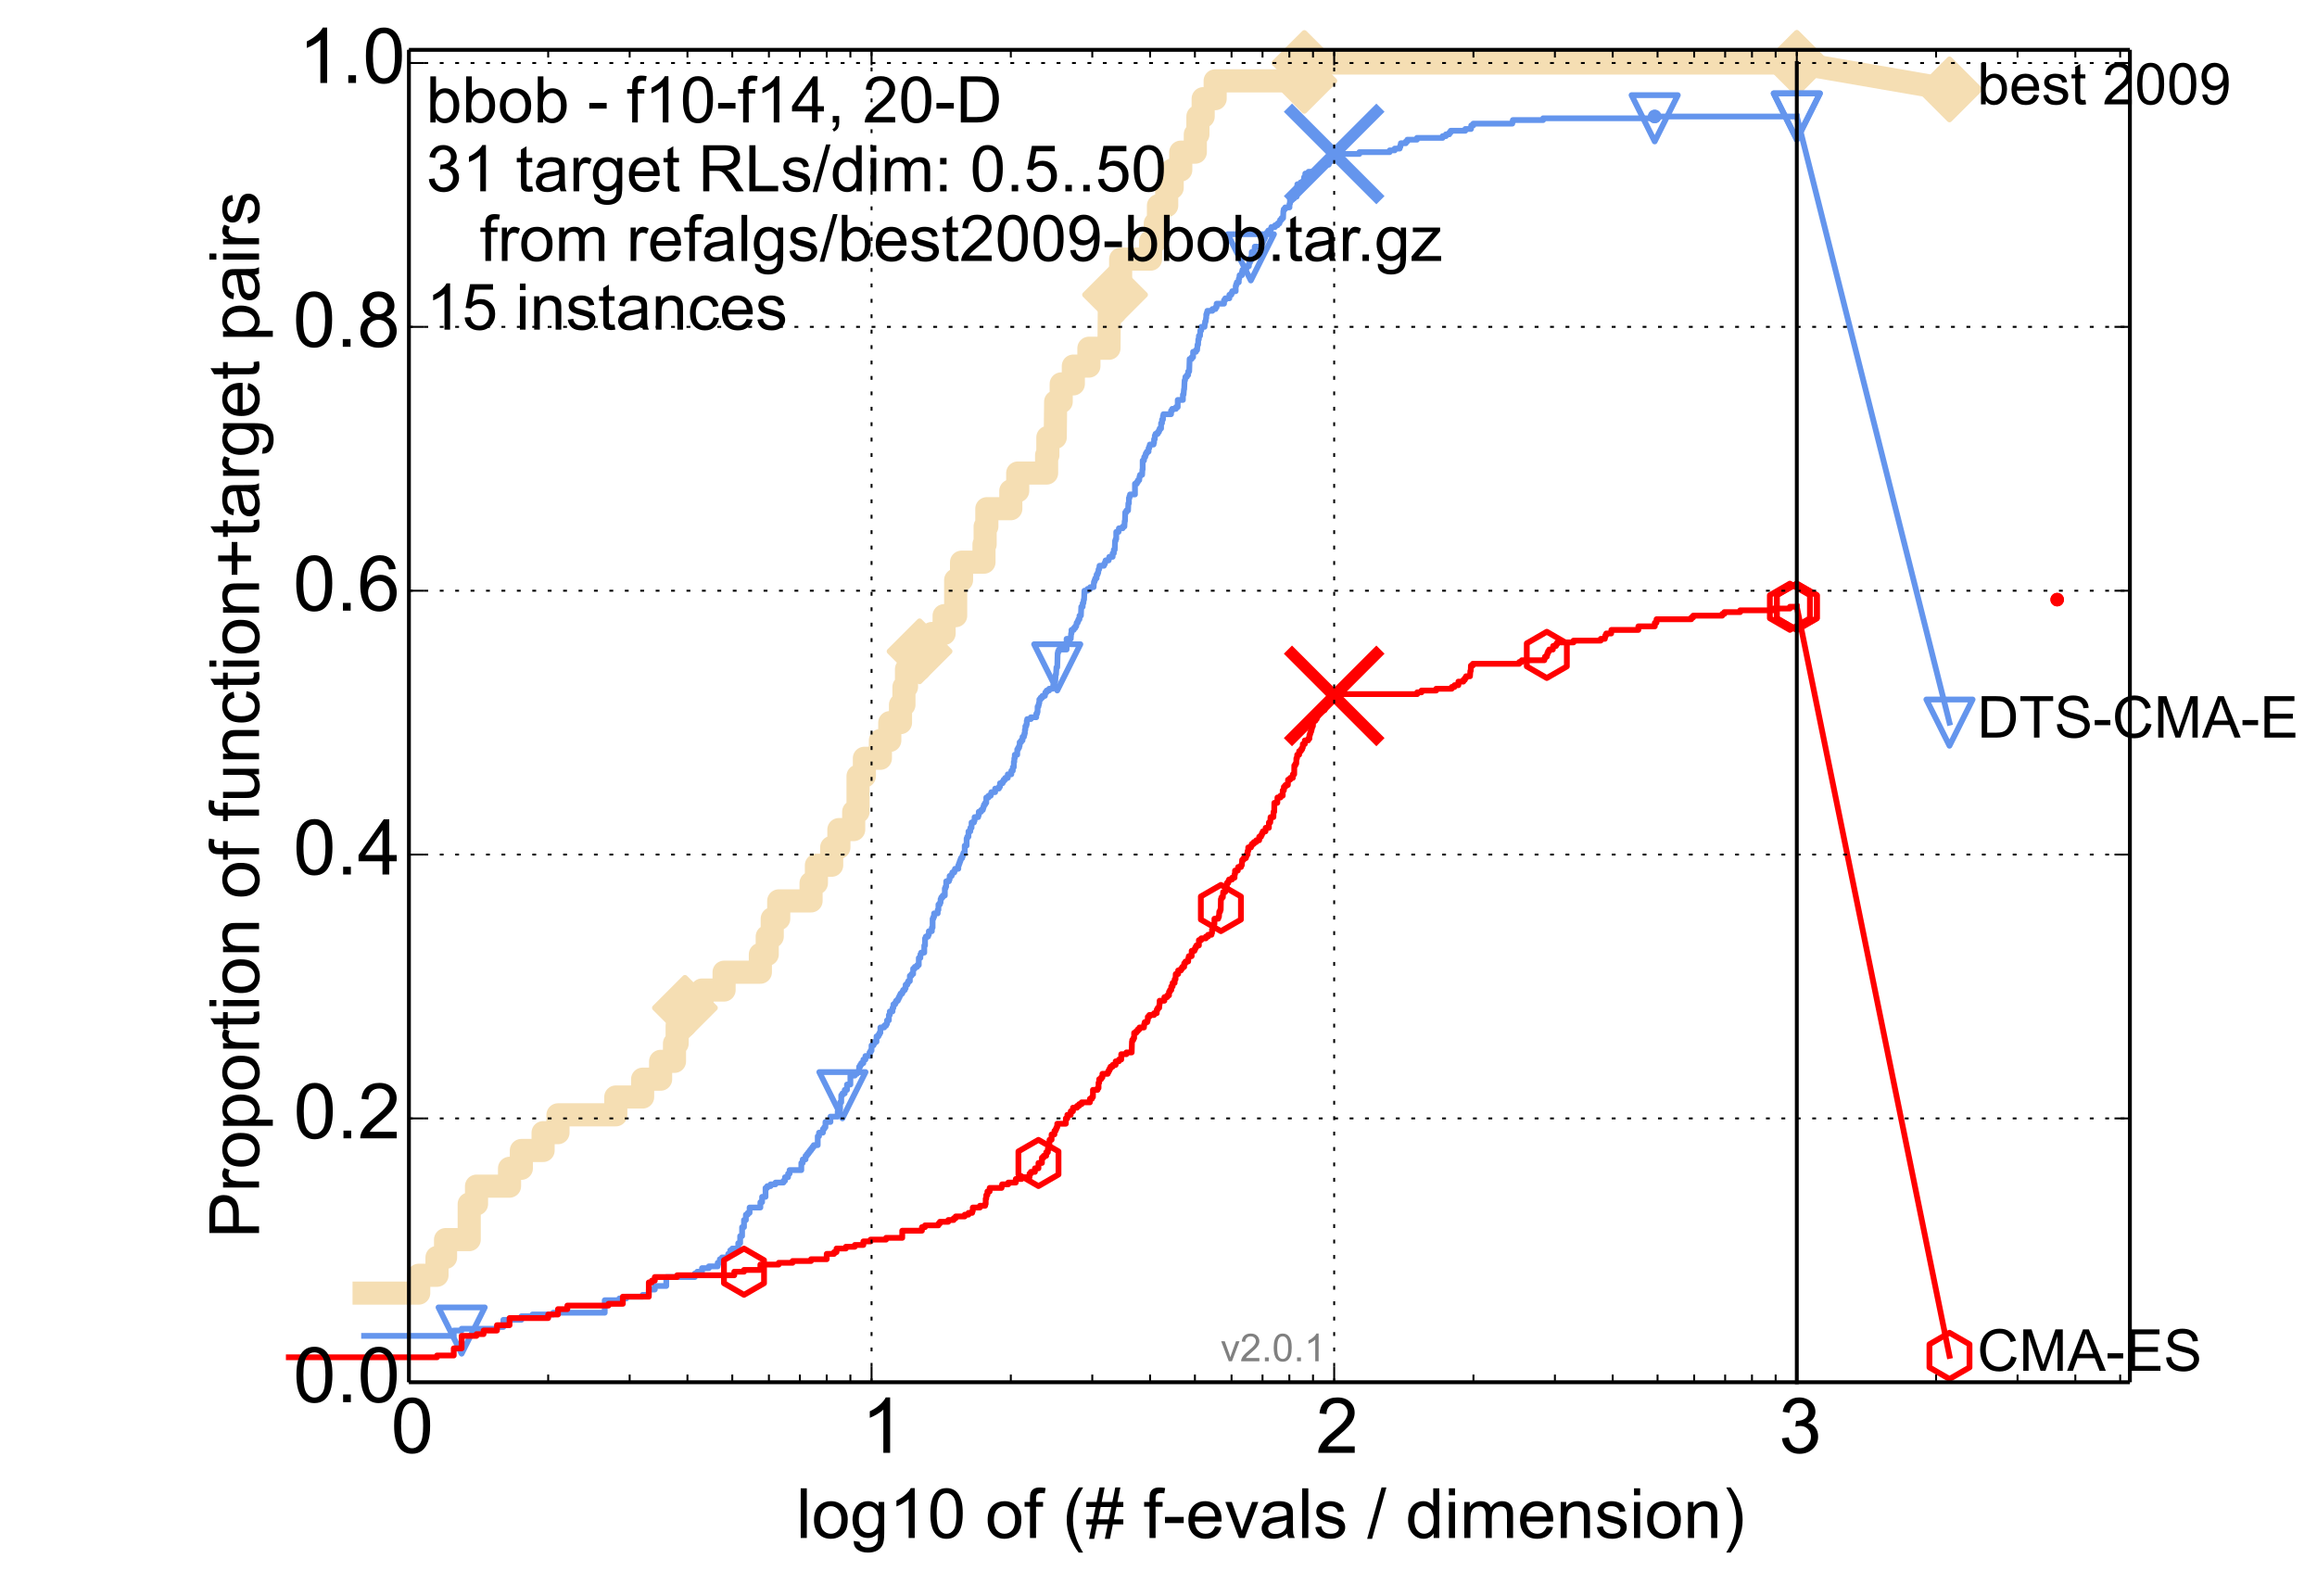 <?xml version="1.0" encoding="utf-8" standalone="no"?>
<!DOCTYPE svg PUBLIC "-//W3C//DTD SVG 1.1//EN"
  "http://www.w3.org/Graphics/SVG/1.1/DTD/svg11.dtd">
<!-- Created with matplotlib (http://matplotlib.org/) -->
<svg height="414pt" version="1.1" viewBox="0 0 601 414" width="601pt" xmlns="http://www.w3.org/2000/svg" xmlns:xlink="http://www.w3.org/1999/xlink">
 <defs>
  <style type="text/css">
*{stroke-linecap:butt;stroke-linejoin:round;}
  </style>
 </defs>
 <g id="figure_1">
  <g id="patch_1">
   <path d="
M0 414.924
L601.432 414.924
L601.432 0
L0 0
z
" style="fill:#ffffff;"/>
  </g>
  <g id="axes_1">
   <g id="patch_2">
    <path d="
M106.069 358.524
L552.469 358.524
L552.469 12.924
L106.069 12.924
z
" style="fill:#ffffff;"/>
   </g>
   <g id="line2d_1">
    <path d="
M94.44 335.403
L108.612 335.403
L108.612 330.779
L113.353 330.779
L113.353 326.155
L115.571 326.155
L115.571 321.531
L121.709 321.531
L121.709 312.283
L123.604 312.283
L123.604 307.659
L132.167 307.659
L132.167 303.035
L135.234 303.035
L135.234 298.411
L140.873 298.411
L140.873 293.787
L144.735 293.787
L144.735 289.163
L159.728 289.163
L159.728 284.539
L166.687 284.539
L166.687 279.915
L171.357 279.915
L171.357 275.291
L174.953 275.291
L174.953 270.667
L175.643 270.667
L175.643 266.043
L177.661 266.043
L177.661 261.419
L182.085 261.419
L182.085 256.795
L187.818 256.795
L187.818 252.171
L197.229 252.171
L197.229 247.547
L199.011 247.547
L199.011 242.923
L200.309 242.923
L200.309 238.299
L201.99 238.299
L201.99 233.675
L210.377 233.675
L210.377 229.051
L211.767 229.051
L211.767 224.427
L215.727 224.427
L215.727 219.803
L217.599 219.803
L217.599 215.179
L221.44 215.179
L221.44 210.555
L222.566 210.555
L222.566 201.307
L224.212 201.307
L224.212 196.682
L228.363 196.682
L228.363 192.058
L230.799 192.058
L230.799 187.434
L233.579 187.434
L233.579 182.81
L234.474 182.81
L234.474 178.186
L235.135 178.186
L235.135 173.562
L238.525 173.562
L238.525 168.938
L241.709 168.938
L241.709 164.314
L244.891 164.314
L244.891 159.69
L247.89 159.69
L247.89 150.442
L249.411 150.442
L249.411 145.818
L255.234 145.818
L255.234 141.194
L255.531 141.194
L255.531 136.57
L255.973 136.57
L255.973 131.946
L262.193 131.946
L262.193 127.322
L263.985 127.322
L263.985 122.698
L271.477 122.698
L271.477 118.074
L271.803 118.074
L271.803 113.45
L273.718 113.45
L273.822 104.202
L275.261 104.202
L275.261 99.578
L278.409 99.578
L278.409 94.954
L282.448 94.954
L282.448 90.33
L287.655 90.33
L287.735 81.082
L289.23 81.082
L289.23 76.458
L289.616 76.458
L289.616 71.834
L290.683 71.834
L290.683 67.21
L298.446 67.21
L298.446 62.586
L299.667 62.586
L299.667 57.962
L300.485 57.962
L300.485 53.338
L302.628 53.338
L302.628 48.714
L304.048 48.714
L304.048 44.09
L306.275 44.09
L306.275 39.465
L310.05 39.465
L310.05 34.841
L310.721 34.841
L310.721 30.217
L312.09 30.217
L312.09 25.593
L315.196 25.593
L315.196 20.969
L338.33 20.969
L338.33 16.345
L466.069 16.345
L466.069 16.345" style="fill:none;stroke:#f5deb3;stroke-linecap:square;stroke-width:6;"/>
   </g>
   <g id="line2d_2"/>
   <g id="line2d_3">
    <path d="
M466.069 16.345
L505.669 23.189" style="fill:none;stroke:#f5deb3;stroke-linecap:square;stroke-width:6;"/>
    <defs>
     <path d="
M-6.10623e-16 7.778
L7.778 0
L1.16573e-15 -7.778
L-7.778 -1.77636e-15
z
" id="m2c936259e7" style="stroke:#f5deb3;stroke-linejoin:miter;stroke-width:1.5;"/>
    </defs>
    <g>
     <use style="fill:#f5deb3;stroke:#f5deb3;stroke-linejoin:miter;stroke-width:1.5;" x="466.069" xlink:href="#m2c936259e7" y="16.345"/>
     <use style="fill:#f5deb3;stroke:#f5deb3;stroke-linejoin:miter;stroke-width:1.5;" x="505.669" xlink:href="#m2c936259e7" y="23.189"/>
    </g>
   </g>
   <g id="line2d_4">
    <defs>
     <path d="
M0 1.5
C0.398 1.5 0.779 1.342 1.061 1.061
C1.342 0.779 1.5 0.398 1.5 0
C1.5 -0.398 1.342 -0.779 1.061 -1.061
C0.779 -1.342 0.398 -1.5 0 -1.5
C-0.398 -1.5 -0.779 -1.342 -1.061 -1.061
C-1.342 -0.779 -1.5 -0.398 -1.5 0
C-1.5 0.398 -1.342 0.779 -1.061 1.061
C-0.779 1.342 -0.398 1.5 0 1.5
z
" id="m68ae1779e3" style="stroke:#f5deb3;stroke-width:0.5;"/>
    </defs>
    <g>
     <use style="fill:#f5deb3;stroke:#f5deb3;stroke-width:0.5;" x="338.33" xlink:href="#m68ae1779e3" y="16.345"/>
     <use style="fill:#f5deb3;stroke:#f5deb3;stroke-width:0.5;" x="338.33" xlink:href="#m68ae1779e3" y="16.345"/>
    </g>
   </g>
   <g id="line2d_5">
    <g>
     <use style="fill:#f5deb3;stroke:#f5deb3;stroke-linejoin:miter;stroke-width:1.5;" x="177.661" xlink:href="#m2c936259e7" y="261.419"/>
     <use style="fill:#f5deb3;stroke:#f5deb3;stroke-linejoin:miter;stroke-width:1.5;" x="238.525" xlink:href="#m2c936259e7" y="168.938"/>
     <use style="fill:#f5deb3;stroke:#f5deb3;stroke-linejoin:miter;stroke-width:1.5;" x="289.23" xlink:href="#m2c936259e7" y="76.458"/>
     <use style="fill:#f5deb3;stroke:#f5deb3;stroke-linejoin:miter;stroke-width:1.5;" x="338.33" xlink:href="#m2c936259e7" y="20.969"/>
     <use style="fill:#f5deb3;stroke:#f5deb3;stroke-linejoin:miter;stroke-width:1.5;" x="338.33" xlink:href="#m2c936259e7" y="16.345"/>
     <use style="fill:#f5deb3;stroke:#f5deb3;stroke-linejoin:miter;stroke-width:1.5;" x="466.069" xlink:href="#m2c936259e7" y="16.345"/>
    </g>
   </g>
   <g id="line2d_6">
    <defs>
     <path d="
M0 1.5
C0.398 1.5 0.779 1.342 1.061 1.061
C1.342 0.779 1.5 0.398 1.5 0
C1.5 -0.398 1.342 -0.779 1.061 -1.061
C0.779 -1.342 0.398 -1.5 0 -1.5
C-0.398 -1.5 -0.779 -1.342 -1.061 -1.061
C-1.342 -0.779 -1.5 -0.398 -1.5 0
C-1.5 0.398 -1.342 0.779 -1.061 1.061
C-0.779 1.342 -0.398 1.5 0 1.5
z
" id="m03dd694df9" style="stroke:#6495ed;stroke-width:0.5;"/>
    </defs>
    <g>
     <use style="fill:#6495ed;stroke:#6495ed;stroke-width:0.5;" x="429.205" xlink:href="#m03dd694df9" y="30.217"/>
     <use style="fill:#6495ed;stroke:#6495ed;stroke-width:0.5;" x="429.205" xlink:href="#m03dd694df9" y="30.217"/>
    </g>
   </g>
   <g id="line2d_7">
    <path d="
M94.44 346.501
L117.698 346.501
L117.698 345.114
L119.742 345.114
L119.742 344.651
L128.909 344.651
L128.909 344.189
L130.563 344.189
L130.563 342.339
L135.234 342.339
L135.234 341.415
L138.13 341.415
L138.13 340.952
L143.48 340.952
L143.48 340.49
L156.859 340.49
L156.859 337.253
L160.65 337.253
L160.65 336.791
L162.448 336.791
L162.448 336.328
L166.687 336.328
L166.687 335.866
L168.291 335.866
L168.291 334.479
L169.847 334.479
L169.847 333.554
L172.825 333.554
L172.825 331.242
L180.235 331.242
L180.235 330.317
L180.859 330.317
L180.859 329.855
L182.085 329.855
L182.085 328.93
L183.872 328.93
L183.872 328.467
L186.163 328.467
L186.163 327.543
L186.721 327.543
L186.721 326.618
L187.272 326.618
L187.272 326.155
L188.893 326.155
L188.893 325.231
L189.422 325.231
L189.422 324.306
L189.945 324.306
L189.945 323.843
L191.486 323.843
L191.486 322.456
L191.989 322.456
L191.989 320.606
L192.488 320.606
L192.488 318.294
L192.982 318.294
L192.982 316.445
L193.472 316.445
L193.472 315.058
L193.956 315.058
L193.956 314.595
L194.437 314.595
L194.437 313.208
L197.229 313.208
L197.229 311.821
L197.68 311.821
L197.68 310.434
L198.571 310.434
L198.571 308.122
L199.011 308.122
L199.011 307.659
L199.88 307.659
L199.88 307.197
L201.156 307.197
L201.156 306.734
L203.216 306.734
L203.216 306.272
L203.619 306.272
L203.619 305.347
L204.414 305.347
L204.414 304.422
L204.808 304.422
L204.808 303.498
L207.852 303.498
L207.852 301.648
L208.22 301.648
L208.22 300.723
L208.949 300.723
L208.949 299.798
L209.31 299.798
L209.31 299.336
L209.668 299.336
L209.668 298.874
L210.024 298.874
L210.024 298.411
L210.377 298.411
L210.377 297.949
L210.728 297.949
L210.728 297.486
L211.076 297.486
L211.076 297.024
L212.108 297.024
L212.108 294.712
L212.448 294.712
L212.448 293.787
L213.453 293.787
L213.453 292.862
L213.784 292.862
L213.784 292.4
L214.113 292.4
L214.113 291.013
L215.408 291.013
L215.408 289.625
L217.292 289.625
L217.292 288.238
L217.599 288.238
L217.599 287.776
L217.905 287.776
L217.905 285.926
L218.209 285.926
L218.209 284.077
L218.511 284.077
L218.511 283.614
L219.11 283.614
L219.11 282.689
L219.702 282.689
L219.702 281.302
L220.578 281.302
L220.578 278.99
L221.724 278.99
L221.724 278.528
L222.287 278.528
L222.287 278.065
L222.844 278.065
L222.844 276.678
L223.121 276.678
L223.121 276.216
L223.396 276.216
L223.396 275.753
L223.942 275.753
L223.942 274.829
L224.482 274.829
L224.482 273.904
L225.545 273.904
L225.545 272.979
L225.808 272.979
L225.808 272.517
L226.069 272.517
L226.069 271.129
L226.588 271.129
L226.588 270.667
L226.845 270.667
L226.845 270.205
L227.356 270.205
L227.356 268.817
L227.862 268.817
L227.862 268.355
L228.113 268.355
L228.113 267.893
L228.363 267.893
L228.363 266.505
L229.351 266.505
L229.351 266.043
L229.838 266.043
L229.838 265.581
L230.08 265.581
L230.08 264.656
L230.56 264.656
L230.56 263.269
L230.799 263.269
L230.799 262.344
L231.508 262.344
L231.508 261.419
L231.742 261.419
L231.742 260.494
L232.207 260.494
L232.207 260.032
L232.438 260.032
L232.438 259.569
L232.898 259.569
L232.898 259.107
L233.126 259.107
L233.126 258.644
L233.353 258.644
L233.353 258.182
L233.579 258.182
L233.579 257.72
L234.028 257.72
L234.028 257.257
L234.251 257.257
L234.251 256.795
L234.695 256.795
L234.695 256.332
L234.915 256.332
L234.915 255.408
L235.353 255.408
L235.353 254.945
L235.571 254.945
L235.571 254.483
L236.003 254.483
L236.003 253.096
L236.432 253.096
L236.432 252.633
L236.858 252.633
L236.858 251.246
L237.28 251.246
L237.28 250.784
L237.906 250.784
L237.906 250.321
L238.32 250.321
L238.32 248.472
L238.73 248.472
L238.73 247.547
L238.934 247.547
L238.934 247.084
L239.742 247.084
L239.742 245.235
L239.942 245.235
L239.942 243.385
L240.142 243.385
L240.142 242.923
L240.735 242.923
L240.735 242.46
L240.931 242.46
L240.931 241.536
L241.709 241.536
L241.709 240.611
L241.902 240.611
L241.902 238.299
L242.094 238.299
L242.094 237.836
L242.285 237.836
L242.285 236.912
L243.231 236.912
L243.231 235.987
L243.418 235.987
L243.418 234.6
L243.79 234.6
L243.79 234.137
L243.975 234.137
L243.975 233.212
L244.16 233.212
L244.16 232.75
L244.527 232.75
L244.527 232.288
L245.073 232.288
L245.073 230.438
L245.253 230.438
L245.253 229.975
L245.433 229.975
L245.433 228.588
L246.147 228.588
L246.147 228.126
L246.324 228.126
L246.324 227.201
L246.851 227.201
L246.851 226.739
L247.026 226.739
L247.026 226.276
L247.546 226.276
L247.546 225.814
L247.719 225.814
L247.719 225.351
L248.572 225.351
L248.572 224.427
L248.74 224.427
L248.74 223.964
L248.909 223.964
L248.909 223.502
L249.077 223.502
L249.077 223.039
L249.244 223.039
L249.244 222.577
L249.577 222.577
L249.577 222.115
L249.743 222.115
L249.743 221.652
L249.908 221.652
L249.908 221.19
L250.237 221.19
L250.237 219.34
L250.726 219.34
L250.726 217.491
L250.888 217.491
L250.888 217.028
L251.211 217.028
L251.211 215.641
L251.691 215.641
L251.691 214.716
L252.009 214.716
L252.009 213.329
L252.639 213.329
L252.639 212.867
L252.795 212.867
L252.795 211.942
L253.723 211.942
L253.723 211.479
L253.876 211.479
L253.876 210.555
L254.484 210.555
L254.484 210.092
L254.935 210.092
L254.935 209.63
L255.085 209.63
L255.085 209.167
L255.234 209.167
L255.234 208.705
L255.531 208.705
L255.531 208.243
L255.826 208.243
L255.826 206.855
L256.411 206.855
L256.411 206.393
L256.99 206.393
L256.99 205.931
L257.134 205.931
L257.134 205.468
L258.13 205.468
L258.13 204.543
L259.106 204.543
L259.106 204.081
L259.382 204.081
L259.382 203.156
L260.065 203.156
L260.065 202.694
L260.336 202.694
L260.336 202.231
L260.739 202.231
L260.739 201.769
L261.405 201.769
L261.405 200.844
L262.323 200.844
L262.323 199.919
L262.711 199.919
L262.711 198.994
L262.969 198.994
L262.969 197.607
L263.097 197.607
L263.097 196.682
L263.225 196.682
L263.225 195.758
L263.859 195.758
L263.859 194.37
L264.111 194.37
L264.111 193.908
L264.362 193.908
L264.362 193.446
L264.487 193.446
L264.487 192.521
L264.859 192.521
L264.859 192.058
L265.229 192.058
L265.229 191.134
L265.597 191.134
L265.597 190.671
L265.719 190.671
L265.719 190.209
L265.84 190.209
L265.84 189.284
L265.962 189.284
L265.962 188.359
L266.203 188.359
L266.203 187.897
L266.324 187.897
L266.324 186.972
L266.444 186.972
L266.444 186.51
L267.396 186.51
L267.396 186.047
L268.792 186.047
L268.792 185.122
L269.021 185.122
L269.021 184.66
L269.135 184.66
L269.135 183.273
L269.363 183.273
L269.363 182.81
L269.476 182.81
L269.476 182.348
L269.59 182.348
L269.59 181.423
L269.928 181.423
L269.928 180.961
L270.375 180.961
L270.375 180.498
L271.039 180.498
L271.149 179.574
L271.477 179.574
L271.477 179.111
L272.127 179.111
L272.127 178.649
L273.087 178.649
L273.193 177.724
L273.403 177.724
L273.403 176.799
L273.718 176.799
L273.822 174.95
L273.926 174.95
L274.03 173.1
L274.237 173.1
L274.34 169.401
L274.444 169.401
L274.444 168.938
L274.649 168.938
L274.649 168.476
L276.662 168.476
L276.662 165.701
L277.736 165.701
L277.833 164.314
L277.929 164.314
L277.929 163.389
L278.504 163.389
L278.504 162.927
L278.884 162.927
L278.884 162.465
L279.167 162.465
L279.261 161.54
L279.542 161.54
L279.542 161.077
L279.728 161.077
L279.728 160.615
L280.006 160.615
L280.006 159.69
L280.375 159.69
L280.467 157.378
L280.833 157.378
L280.833 156.453
L281.015 156.453
L281.106 155.529
L281.196 155.529
L281.287 153.217
L282.093 153.217
L282.093 152.754
L282.8 152.754
L282.8 152.292
L283.67 152.292
L283.756 150.905
L283.928 150.905
L283.928 150.442
L284.1 150.442
L284.1 149.98
L284.441 149.98
L284.441 149.055
L284.695 149.055
L284.695 148.593
L284.864 148.593
L284.948 147.668
L285.116 147.668
L285.2 146.743
L286.36 146.743
L286.36 146.281
L286.606 146.281
L286.606 145.818
L286.768 145.818
L286.768 145.356
L287.575 145.356
L287.575 144.893
L287.735 144.893
L287.735 144.431
L288.606 144.431
L288.606 143.506
L288.919 143.506
L288.919 142.581
L289.152 142.581
L289.23 140.269
L289.385 140.269
L289.385 139.807
L289.539 139.807
L289.539 137.957
L290.152 137.957
L290.228 137.032
L291.208 137.032
L291.208 136.57
L291.654 136.57
L291.728 135.183
L291.802 135.183
L291.876 132.871
L292.17 132.871
L292.17 132.408
L292.608 132.408
L292.68 130.559
L292.825 130.559
L292.825 129.172
L292.97 129.172
L292.97 128.709
L293.114 128.709
L293.114 128.247
L294.394 128.247
L294.394 125.472
L294.883 125.472
L294.883 125.01
L295.161 125.01
L295.161 124.548
L295.506 124.548
L295.574 123.623
L295.712 123.623
L295.712 123.16
L296.257 123.16
L296.324 121.773
L296.392 121.773
L296.392 119.461
L296.729 119.461
L296.796 118.536
L297.064 118.536
L297.064 118.074
L297.197 118.074
L297.197 117.612
L297.462 117.612
L297.462 117.149
L297.924 117.149
L297.924 116.224
L298.12 116.224
L298.12 115.762
L298.251 115.762
L298.251 115.3
L299.22 115.3
L299.22 114.837
L299.348 114.837
L299.348 113.912
L299.54 113.912
L299.54 112.988
L299.73 112.988
L299.73 112.525
L300.298 112.525
L300.298 112.063
L300.61 112.063
L300.61 111.6
L300.797 111.6
L300.797 111.138
L301.168 111.138
L301.168 109.751
L301.414 109.751
L301.414 108.826
L301.659 108.826
L301.659 107.901
L301.781 107.901
L301.781 107.439
L303.755 107.439
L303.755 106.514
L304.048 106.514
L304.048 106.051
L305.03 106.051
L305.03 105.589
L305.487 105.589
L305.487 103.739
L306.832 103.739
L306.832 102.352
L306.997 102.352
L307.107 100.965
L307.162 100.965
L307.272 98.653
L307.382 98.653
L307.491 97.728
L307.872 97.728
L307.872 97.266
L308.197 97.266
L308.197 96.341
L308.465 96.341
L308.573 93.104
L309.105 93.104
L309.105 92.642
L309.474 92.642
L309.474 91.255
L310.205 91.255
L310.205 90.792
L310.516 90.792
L310.619 89.405
L310.773 89.405
L310.824 88.018
L310.977 88.018
L310.977 87.093
L311.283 87.093
L311.334 85.706
L311.587 85.706
L311.587 84.781
L312.439 84.781
L312.538 83.856
L312.587 83.856
L312.587 83.394
L312.736 83.394
L312.834 82.469
L312.884 82.469
L312.884 81.544
L313.031 81.544
L313.031 81.082
L313.178 81.082
L313.178 80.619
L314.484 80.619
L314.484 80.157
L315.29 80.157
L315.29 79.695
L315.572 79.695
L315.572 78.77
L317.5 78.77
L317.5 77.845
L317.815 77.845
L317.815 77.382
L318.88 77.382
L318.88 76.458
L319.404 76.458
L319.404 75.995
L319.621 75.995
L319.621 75.533
L320.522 75.533
L320.522 74.146
L320.649 74.146
L320.649 73.683
L320.819 73.683
L320.819 73.221
L321.324 73.221
L321.324 72.296
L321.449 72.296
L321.533 71.371
L322.155 71.371
L322.155 70.447
L322.279 70.447
L322.279 69.984
L323.095 69.984
L323.095 69.522
L323.418 69.522
L323.418 69.059
L323.938 69.059
L324.018 68.134
L324.217 68.134
L324.217 67.672
L324.454 67.672
L324.454 66.747
L324.69 66.747
L324.69 65.36
L325.392 65.36
L325.47 63.973
L327.257 63.973
L327.257 63.048
L327.555 63.048
L327.555 62.586
L327.704 62.586
L327.704 62.123
L327.963 62.123
L327.963 61.661
L328.183 61.661
L328.183 60.736
L328.622 60.736
L328.622 60.274
L328.949 60.274
L328.949 59.811
L329.596 59.811
L329.596 59.349
L329.775 59.349
L329.775 58.886
L330.728 58.886
L330.728 58.424
L331.388 58.424
L331.388 57.962
L331.869 57.962
L331.869 57.499
L332.04 57.499
L332.04 57.037
L332.414 57.037
L332.414 56.574
L332.819 56.574
L332.886 54.725
L332.987 54.725
L332.987 54.262
L333.354 54.262
L333.354 53.8
L334.472 53.8
L334.472 52.875
L334.602 52.875
L334.602 51.488
L335.631 51.488
L335.631 51.026
L336.327 51.026
L336.327 50.101
L336.515 50.101
L336.515 47.789
L337.353 47.789
L337.353 47.326
L338.179 47.326
L338.269 45.939
L338.571 45.939
L338.571 45.014
L339.407 45.014
L339.407 44.552
L341.752 44.552
L341.752 44.09
L342.231 44.09
L342.231 43.165
L343.148 43.165
L343.148 42.702
L344.669 42.702
L344.669 42.24
L344.803 42.24
L344.91 40.853
L345.519 40.853
L345.519 39.928
L352.6 39.928
L352.6 39.465
L360.459 39.465
L360.459 39.003
L361.767 39.003
L361.767 38.541
L363.062 38.541
L363.062 38.078
L363.25 38.078
L363.25 37.616
L363.362 37.616
L363.362 37.153
L364.655 37.153
L364.655 36.691
L365.054 36.691
L365.054 36.229
L367.546 36.229
L367.546 35.766
L374.196 35.766
L374.196 35.304
L375.055 35.304
L375.055 34.841
L375.929 34.841
L375.929 34.379
L376.28 34.379
L376.28 33.917
L380.079 33.917
L380.079 33.454
L381.563 33.454
L381.616 32.529
L382.154 32.529
L382.154 32.067
L392.267 32.067
L392.267 31.605
L392.417 31.605
L392.417 31.142
L400.274 31.142
L400.274 30.68
L429.205 30.68
L429.205 30.217
L466.069 30.217
L466.069 30.217" style="fill:none;stroke:#6495ed;stroke-linecap:square;stroke-width:1.5;"/>
   </g>
   <g id="line2d_8">
    <defs>
     <path d="
M-7.34788e-16 6
L6 -6
L-6 -6
z
" id="md7b19447de" style="stroke:#6495ed;stroke-linejoin:miter;stroke-width:1.5;"/>
    </defs>
    <g>
     <use style="fill:none;stroke:#6495ed;stroke-linejoin:miter;stroke-width:1.5;" x="119.742" xlink:href="#md7b19447de" y="345.114"/>
     <use style="fill:none;stroke:#6495ed;stroke-linejoin:miter;stroke-width:1.5;" x="218.511" xlink:href="#md7b19447de" y="284.077"/>
     <use style="fill:none;stroke:#6495ed;stroke-linejoin:miter;stroke-width:1.5;" x="274.237" xlink:href="#md7b19447de" y="173.1"/>
     <use style="fill:none;stroke:#6495ed;stroke-linejoin:miter;stroke-width:1.5;" x="324.454" xlink:href="#md7b19447de" y="66.747"/>
     <use style="fill:none;stroke:#6495ed;stroke-linejoin:miter;stroke-width:1.5;" x="429.205" xlink:href="#md7b19447de" y="30.68"/>
     <use style="fill:none;stroke:#6495ed;stroke-linejoin:miter;stroke-width:1.5;" x="466.069" xlink:href="#md7b19447de" y="30.217"/>
    </g>
   </g>
   <g id="line2d_9"/>
   <g id="line2d_10">
    <path clip-path="url(#p6e56e462fd)" d="
M346.069 39.928" style="fill:none;stroke:#6495ed;stroke-linecap:square;"/>
    <defs>
     <path d="
M-12 12
L12 -12
M-12 -12
L12 12" id="mdd39a44969" style="stroke:#6495ed;stroke-width:3;"/>
    </defs>
    <g clip-path="url(#p6e56e462fd)">
     <use style="fill:#6495ed;stroke:#6495ed;stroke-width:3;" x="346.069" xlink:href="#mdd39a44969" y="39.928"/>
    </g>
   </g>
   <g id="line2d_11">
    <defs>
     <path d="
M0 1.5
C0.398 1.5 0.779 1.342 1.061 1.061
C1.342 0.779 1.5 0.398 1.5 0
C1.5 -0.398 1.342 -0.779 1.061 -1.061
C0.779 -1.342 0.398 -1.5 0 -1.5
C-0.398 -1.5 -0.779 -1.342 -1.061 -1.061
C-1.342 -0.779 -1.5 -0.398 -1.5 0
C-1.5 0.398 -1.342 0.779 -1.061 1.061
C-0.779 1.342 -0.398 1.5 0 1.5
z
" id="ma07bdd5909" style="stroke:#ff0000;stroke-width:0.5;"/>
    </defs>
    <g>
     <use style="fill:#ff0000;stroke:#ff0000;stroke-width:0.5;" x="533.608" xlink:href="#ma07bdd5909" y="155.529"/>
     <use style="fill:#ff0000;stroke:#ff0000;stroke-width:0.5;" x="533.608" xlink:href="#ma07bdd5909" y="155.529"/>
    </g>
   </g>
   <g id="line2d_12">
    <path d="
M74.913 352.05
L113.353 352.05
L113.353 351.587
L117.698 351.587
L117.698 349.738
L119.742 349.738
L119.742 346.501
L123.604 346.501
L123.604 346.039
L125.433 346.039
L125.433 345.114
L128.909 345.114
L128.909 343.727
L132.167 343.727
L132.167 341.877
L142.193 341.877
L142.193 340.952
L144.735 340.952
L144.735 339.565
L147.16 339.565
L147.16 338.64
L157.833 338.64
L157.833 338.178
L161.557 338.178
L161.557 336.328
L168.291 336.328
L168.291 332.629
L169.074 332.629
L169.074 332.167
L169.847 332.167
L169.847 331.242
L175.643 331.242
L175.643 330.779
L190.464 330.779
L190.464 329.855
L192.982 329.855
L192.982 329.392
L197.229 329.392
L197.229 328.005
L201.99 328.005
L201.99 327.543
L205.586 327.543
L205.586 327.08
L210.377 327.08
L210.377 326.618
L214.44 326.618
L214.44 325.231
L216.358 325.231
L216.358 324.768
L216.983 324.768
L216.983 323.843
L219.407 323.843
L219.407 323.381
L221.724 323.381
L221.724 322.918
L223.942 322.918
L223.942 321.994
L225.808 321.994
L225.808 321.531
L229.838 321.531
L229.838 321.069
L234.028 321.069
L234.028 319.219
L239.137 319.219
L239.137 318.294
L239.942 318.294
L239.942 317.832
L243.418 317.832
L243.418 317.37
L243.79 317.37
L243.79 316.907
L245.97 316.907
L245.97 316.445
L247.373 316.445
L247.373 315.982
L247.89 315.982
L247.89 315.52
L250.237 315.52
L250.237 315.058
L251.211 315.058
L251.211 314.595
L252.167 314.595
L252.167 314.133
L252.325 314.133
L252.325 313.208
L254.181 313.208
L254.181 312.746
L255.531 312.746
L255.531 312.283
L255.678 312.283
L255.678 310.896
L255.826 310.896
L255.826 309.971
L256.119 309.971
L256.119 309.046
L256.702 309.046
L256.702 308.122
L259.793 308.122
L259.793 307.659
L259.929 307.659
L259.929 307.197
L261.537 307.197
L261.537 306.734
L263.48 306.734
L263.48 305.81
L264.983 305.81
L264.983 305.347
L267.041 305.347
L267.041 304.422
L267.396 304.422
L267.396 303.96
L268.447 303.96
L268.447 303.035
L269.363 303.035
L269.363 301.648
L270.263 301.648
L270.263 300.261
L270.708 300.261
L270.708 299.798
L271.368 299.798
L271.368 298.874
L271.803 298.874
L271.803 297.949
L272.127 297.949
L272.234 295.637
L272.769 295.637
L272.769 294.25
L273.508 294.25
L273.508 293.325
L273.822 293.325
L273.822 292.862
L274.03 292.862
L274.03 292.4
L274.237 292.4
L274.237 291.475
L276.464 291.475
L276.464 290.088
L276.859 290.088
L276.859 289.163
L277.736 289.163
L277.736 288.238
L278.313 288.238
L278.313 287.313
L279.354 287.313
L279.354 286.851
L279.914 286.851
L279.914 286.389
L280.559 286.389
L280.559 285.926
L282.712 285.926
L282.712 285.001
L283.237 285.001
L283.237 284.539
L283.497 284.539
L283.497 282.689
L284.695 282.689
L284.695 282.227
L284.948 282.227
L284.948 280.84
L285.116 280.84
L285.116 279.915
L285.618 279.915
L285.618 279.453
L285.949 279.453
L285.949 278.528
L287.334 278.528
L287.334 278.065
L287.575 278.065
L287.575 277.603
L287.815 277.603
L287.815 277.141
L288.053 277.141
L288.053 276.678
L288.606 276.678
L288.606 276.216
L289.385 276.216
L289.385 275.291
L290.228 275.291
L290.228 274.829
L290.833 274.829
L290.833 273.441
L292.17 273.441
L292.17 272.979
L293.544 272.979
L293.616 270.205
L293.687 270.205
L293.687 269.742
L293.971 269.742
L293.971 269.28
L294.183 269.28
L294.183 267.893
L294.744 267.893
L294.744 267.43
L295.161 267.43
L295.161 266.968
L295.574 266.968
L295.574 266.505
L296.729 266.505
L296.796 265.581
L296.93 265.581
L296.93 265.118
L297.595 265.118
L297.595 264.656
L297.727 264.656
L297.727 263.731
L298.12 263.731
L298.12 263.269
L299.348 263.269
L299.348 262.806
L300.046 262.806
L300.046 261.881
L300.298 261.881
L300.298 261.419
L300.673 261.419
L300.735 260.494
L300.797 260.494
L300.797 259.569
L302.025 259.569
L302.025 258.644
L302.748 258.644
L302.748 258.182
L303.224 258.182
L303.224 257.257
L303.461 257.257
L303.461 256.795
L303.814 256.795
L303.814 255.87
L304.164 255.87
L304.164 254.945
L304.686 254.945
L304.686 254.02
L304.916 254.02
L304.973 252.633
L305.6 252.633
L305.6 251.708
L306.331 251.708
L306.331 251.246
L306.665 251.246
L306.665 250.784
L307.162 250.784
L307.162 249.859
L307.491 249.859
L307.491 249.396
L308.197 249.396
L308.25 248.472
L308.358 248.472
L308.358 248.009
L309.105 248.009
L309.105 246.622
L309.841 246.622
L309.841 246.16
L310.05 246.16
L310.05 245.697
L310.309 245.697
L310.309 245.235
L310.977 245.235
L310.977 243.848
L311.587 243.848
L311.587 243.385
L312.785 243.385
L312.785 242.923
L313.374 242.923
L313.374 242.46
L314.245 242.46
L314.245 241.998
L314.389 241.998
L314.389 241.073
L314.58 241.073
L314.58 240.611
L314.865 240.611
L314.865 239.686
L315.007 239.686
L315.007 238.299
L315.991 238.299
L315.991 237.836
L316.176 237.836
L316.269 236.449
L316.499 236.449
L316.499 235.987
L316.637 235.987
L316.683 233.212
L316.82 233.212
L316.82 232.75
L317.184 232.75
L317.274 231.363
L317.815 231.363
L317.905 230.438
L318.217 230.438
L318.217 229.051
L318.571 229.051
L318.571 228.588
L318.792 228.588
L318.792 228.126
L319.577 228.126
L319.577 227.663
L320.223 227.663
L320.223 226.739
L320.351 226.739
L320.351 225.814
L321.072 225.814
L321.156 224.889
L321.907 224.889
L321.907 224.427
L322.114 224.427
L322.196 223.039
L322.566 223.039
L322.566 222.577
L323.176 222.577
L323.176 222.115
L323.337 222.115
L323.337 221.652
L323.619 221.652
L323.619 220.727
L323.779 220.727
L323.779 219.803
L324.493 219.803
L324.493 219.34
L324.729 219.34
L324.729 218.878
L325.237 218.878
L325.237 218.415
L325.855 218.415
L325.855 217.953
L326.618 217.953
L326.618 217.028
L327.107 217.028
L327.107 216.566
L327.332 216.566
L327.332 216.103
L327.555 216.103
L327.555 215.641
L328.257 215.641
L328.293 214.716
L329.13 214.716
L329.13 213.329
L329.489 213.329
L329.561 211.942
L330.306 211.942
L330.342 210.555
L330.518 210.555
L330.553 208.243
L331.319 208.243
L331.354 206.855
L332.142 206.855
L332.142 206.393
L332.718 206.393
L332.718 205.006
L333.02 205.006
L333.02 204.081
L333.42 204.081
L333.42 203.619
L334.048 203.619
L334.113 202.231
L334.667 202.231
L334.667 201.769
L335.344 201.769
L335.344 200.844
L335.695 200.844
L335.727 198.532
L336.012 198.532
L336.012 198.07
L336.233 198.07
L336.264 196.682
L336.421 196.682
L336.484 195.758
L336.983 195.758
L336.983 194.833
L337.446 194.833
L337.446 194.37
L337.752 194.37
L337.752 193.908
L337.935 193.908
L337.935 192.983
L338.451 192.983
L338.451 192.058
L339.318 192.058
L339.318 191.596
L339.643 191.596
L339.643 190.671
L339.79 190.671
L339.79 190.209
L339.937 190.209
L339.937 189.746
L340.113 189.746
L340.113 189.284
L340.23 189.284
L340.23 188.822
L340.346 188.822
L340.346 188.359
L340.549 188.359
L340.636 186.972
L341.183 186.972
L341.183 186.51
L341.525 186.51
L341.525 186.047
L341.695 186.047
L341.695 185.122
L342.147 185.122
L342.147 184.66
L342.594 184.66
L342.594 184.198
L343.588 184.198
L343.588 183.273
L343.914 183.273
L343.914 182.81
L344.266 182.81
L344.266 182.348
L344.455 182.348
L344.455 181.423
L344.669 181.423
L344.669 180.961
L345.334 180.961
L345.334 180.498
L346.922 180.498
L346.922 180.036
L367.615 180.036
L367.615 179.574
L368.724 179.574
L368.724 179.111
L372.529 179.111
L372.529 178.649
L376.557 178.649
L376.557 178.186
L377.278 178.186
L377.278 177.724
L378.284 177.724
L378.284 176.799
L379.574 176.799
L379.574 176.337
L379.97 176.337
L379.97 175.874
L380.268 175.874
L380.268 175.412
L381.299 175.412
L381.392 174.025
L381.498 174.025
L381.537 172.638
L382.023 172.638
L382.023 172.175
L394.071 172.175
L394.071 171.713
L394.741 171.713
L394.741 171.25
L400.586 171.25
L400.586 170.788
L400.751 170.788
L400.751 170.326
L401.223 170.326
L401.223 169.863
L401.359 169.863
L401.359 169.401
L401.548 169.401
L401.548 168.938
L401.835 168.938
L401.835 168.476
L402.791 168.476
L402.861 167.551
L403.609 167.551
L403.609 167.089
L403.911 167.089
L403.911 166.626
L408.156 166.626
L408.156 166.164
L415.202 166.164
L415.202 165.701
L416.277 165.701
L416.277 165.239
L416.399 165.239
L416.399 164.777
L416.635 164.777
L416.635 164.314
L417.917 164.314
L417.97 163.389
L424.967 163.389
L424.967 162.465
L429.237 162.465
L429.237 161.54
L429.669 161.54
L429.684 160.615
L438.708 160.615
L438.708 160.153
L439.182 160.153
L439.182 159.69
L446.727 159.69
L446.727 159.228
L447.283 159.228
L447.283 158.765
L451.385 158.765
L451.385 158.303
L459.993 158.303
L459.993 157.841
L464.274 157.841
L464.274 157.378
L466.069 157.378
L466.069 157.378" style="fill:none;stroke:#ff0000;stroke-linecap:square;stroke-width:1.5;"/>
   </g>
   <g id="line2d_13">
    <defs>
     <path d="
M3.67394e-16 -6
L-5.196 -3
L-5.196 3
L-1.10218e-15 6
L5.196 3
L5.196 -3
z
" id="m98e028c2bf" style="stroke:#ff0000;stroke-linejoin:miter;stroke-width:1.5;"/>
    </defs>
    <g>
     <use style="fill:none;stroke:#ff0000;stroke-linejoin:miter;stroke-width:1.5;" x="192.982" xlink:href="#m98e028c2bf" y="329.855"/>
     <use style="fill:none;stroke:#ff0000;stroke-linejoin:miter;stroke-width:1.5;" x="269.363" xlink:href="#m98e028c2bf" y="301.648"/>
     <use style="fill:none;stroke:#ff0000;stroke-linejoin:miter;stroke-width:1.5;" x="316.683" xlink:href="#m98e028c2bf" y="235.524"/>
     <use style="fill:none;stroke:#ff0000;stroke-linejoin:miter;stroke-width:1.5;" x="401.223" xlink:href="#m98e028c2bf" y="169.863"/>
     <use style="fill:none;stroke:#ff0000;stroke-linejoin:miter;stroke-width:1.5;" x="464.274" xlink:href="#m98e028c2bf" y="157.378"/>
     <use style="fill:none;stroke:#ff0000;stroke-linejoin:miter;stroke-width:1.5;" x="466.069" xlink:href="#m98e028c2bf" y="157.378"/>
    </g>
   </g>
   <g id="line2d_14"/>
   <g id="line2d_15">
    <path clip-path="url(#p6e56e462fd)" d="
M346.069 180.498" style="fill:none;stroke:#ff0000;stroke-linecap:square;"/>
    <defs>
     <path d="
M-12 12
L12 -12
M-12 -12
L12 12" id="m4e2b024d89" style="stroke:#ff0000;stroke-width:3;"/>
    </defs>
    <g clip-path="url(#p6e56e462fd)">
     <use style="fill:#ff0000;stroke:#ff0000;stroke-width:3;" x="346.069" xlink:href="#m4e2b024d89" y="180.498"/>
    </g>
   </g>
   <g id="line2d_16">
    <path d="
M466.069 157.378
L505.669 351.68" style="fill:none;stroke:#ff0000;stroke-linecap:square;stroke-width:1.5;"/>
    <g>
     <use style="fill:none;stroke:#ff0000;stroke-linejoin:miter;stroke-width:1.5;" x="466.069" xlink:href="#m98e028c2bf" y="157.378"/>
     <use style="fill:none;stroke:#ff0000;stroke-linejoin:miter;stroke-width:1.5;" x="505.669" xlink:href="#m98e028c2bf" y="351.68"/>
    </g>
   </g>
   <g id="line2d_17">
    <path d="
M466.069 30.217
L505.669 187.434" style="fill:none;stroke:#6495ed;stroke-linecap:square;stroke-width:1.5;"/>
    <g>
     <use style="fill:none;stroke:#6495ed;stroke-linejoin:miter;stroke-width:1.5;" x="466.069" xlink:href="#md7b19447de" y="30.217"/>
     <use style="fill:none;stroke:#6495ed;stroke-linejoin:miter;stroke-width:1.5;" x="505.669" xlink:href="#md7b19447de" y="187.434"/>
    </g>
   </g>
   <g id="line2d_18">
    <path d="
M466.069 358.524
L466.069 16.345" style="fill:none;stroke:#000000;stroke-linecap:square;"/>
   </g>
   <g id="matplotlib.axis_1">
    <g id="xtick_1">
     <g id="line2d_19">
      <path clip-path="url(#p6e56e462fd)" d="
M106.069 358.524
L106.069 12.924" style="fill:none;stroke:#000000;stroke-dasharray:1,3;stroke-dashoffset:0.0;stroke-width:0.5;"/>
     </g>
     <g id="line2d_20">
      <defs>
       <path d="
M0 0
L0 -4" id="m93b0483c22" style="stroke:#000000;stroke-width:0.5;"/>
      </defs>
      <g>
       <use style="stroke:#000000;stroke-width:0.5;" x="106.069" xlink:href="#m93b0483c22" y="358.524"/>
      </g>
     </g>
     <g id="line2d_21">
      <defs>
       <path d="
M0 0
L0 4" id="m741efc42ff" style="stroke:#000000;stroke-width:0.5;"/>
      </defs>
      <g>
       <use style="stroke:#000000;stroke-width:0.5;" x="106.069" xlink:href="#m741efc42ff" y="12.924"/>
      </g>
     </g>
     <g id="text_1">
      <!-- 0 -->
      <defs>
       <path d="
M4.156 35.297
Q4.156 48 6.766 55.734
Q9.375 63.484 14.516 67.672
Q19.672 71.875 27.484 71.875
Q33.25 71.875 37.594 69.547
Q41.938 67.234 44.766 62.859
Q47.609 58.5 49.219 52.219
Q50.828 45.953 50.828 35.297
Q50.828 22.703 48.234 14.969
Q45.656 7.234 40.5 3
Q35.359 -1.219 27.484 -1.219
Q17.141 -1.219 11.234 6.203
Q4.156 15.141 4.156 35.297
M13.188 35.297
Q13.188 17.672 17.312 11.828
Q21.438 6 27.484 6
Q33.547 6 37.672 11.859
Q41.797 17.719 41.797 35.297
Q41.797 52.984 37.672 58.781
Q33.547 64.594 27.391 64.594
Q21.344 64.594 17.719 59.469
Q13.188 52.938 13.188 35.297" id="ArialMT-30"/>
      </defs>
      <g transform="translate(101.402 376.839)scale(0.2 -0.2)">
       <use xlink:href="#ArialMT-30"/>
      </g>
     </g>
    </g>
    <g id="xtick_2">
     <g id="line2d_22">
      <path clip-path="url(#p6e56e462fd)" d="
M226.069 358.524
L226.069 12.924" style="fill:none;stroke:#000000;stroke-dasharray:1,3;stroke-dashoffset:0.0;stroke-width:0.5;"/>
     </g>
     <g id="line2d_23">
      <g>
       <use style="stroke:#000000;stroke-width:0.5;" x="226.069" xlink:href="#m93b0483c22" y="358.524"/>
      </g>
     </g>
     <g id="line2d_24">
      <g>
       <use style="stroke:#000000;stroke-width:0.5;" x="226.069" xlink:href="#m741efc42ff" y="12.924"/>
      </g>
     </g>
     <g id="text_2">
      <!-- 1 -->
      <defs>
       <path d="
M37.25 0
L28.469 0
L28.469 56
Q25.297 52.984 20.141 49.953
Q14.984 46.922 10.891 45.406
L10.891 53.906
Q18.266 57.375 23.781 62.297
Q29.297 67.234 31.594 71.875
L37.25 71.875
z
" id="ArialMT-31"/>
      </defs>
      <g transform="translate(223.433 376.839)scale(0.2 -0.2)">
       <use xlink:href="#ArialMT-31"/>
      </g>
     </g>
    </g>
    <g id="xtick_3">
     <g id="line2d_25">
      <path clip-path="url(#p6e56e462fd)" d="
M346.069 358.524
L346.069 12.924" style="fill:none;stroke:#000000;stroke-dasharray:1,3;stroke-dashoffset:0.0;stroke-width:0.5;"/>
     </g>
     <g id="line2d_26">
      <g>
       <use style="stroke:#000000;stroke-width:0.5;" x="346.069" xlink:href="#m93b0483c22" y="358.524"/>
      </g>
     </g>
     <g id="line2d_27">
      <g>
       <use style="stroke:#000000;stroke-width:0.5;" x="346.069" xlink:href="#m741efc42ff" y="12.924"/>
      </g>
     </g>
     <g id="text_3">
      <!-- 2 -->
      <defs>
       <path d="
M50.344 8.453
L50.344 0
L3.031 0
Q2.938 3.172 4.047 6.109
Q5.859 10.938 9.828 15.625
Q13.812 20.312 21.344 26.469
Q33.016 36.031 37.109 41.625
Q41.219 47.219 41.219 52.203
Q41.219 57.422 37.469 61
Q33.734 64.594 27.734 64.594
Q21.391 64.594 17.578 60.781
Q13.766 56.984 13.719 50.25
L4.688 51.172
Q5.609 61.281 11.656 66.578
Q17.719 71.875 27.938 71.875
Q38.234 71.875 44.234 66.156
Q50.25 60.453 50.25 52
Q50.25 47.703 48.484 43.547
Q46.734 39.406 42.656 34.812
Q38.578 30.219 29.109 22.219
Q21.188 15.578 18.938 13.203
Q16.703 10.844 15.234 8.453
z
" id="ArialMT-32"/>
      </defs>
      <g transform="translate(341.328 376.839)scale(0.2 -0.2)">
       <use xlink:href="#ArialMT-32"/>
      </g>
     </g>
    </g>
    <g id="xtick_4">
     <g id="line2d_28">
      <path clip-path="url(#p6e56e462fd)" d="
M466.069 358.524
L466.069 12.924" style="fill:none;stroke:#000000;stroke-dasharray:1,3;stroke-dashoffset:0.0;stroke-width:0.5;"/>
     </g>
     <g id="line2d_29">
      <g>
       <use style="stroke:#000000;stroke-width:0.5;" x="466.069" xlink:href="#m93b0483c22" y="358.524"/>
      </g>
     </g>
     <g id="line2d_30">
      <g>
       <use style="stroke:#000000;stroke-width:0.5;" x="466.069" xlink:href="#m741efc42ff" y="12.924"/>
      </g>
     </g>
     <g id="text_4">
      <!-- 3 -->
      <defs>
       <path d="
M4.203 18.891
L12.984 20.062
Q14.5 12.594 18.141 9.297
Q21.781 6 27 6
Q33.203 6 37.469 10.297
Q41.75 14.594 41.75 20.953
Q41.75 27 37.797 30.922
Q33.844 34.859 27.734 34.859
Q25.25 34.859 21.531 33.891
L22.516 41.609
Q23.391 41.5 23.922 41.5
Q29.547 41.5 34.031 44.422
Q38.531 47.359 38.531 53.469
Q38.531 58.297 35.25 61.469
Q31.984 64.656 26.812 64.656
Q21.688 64.656 18.266 61.422
Q14.844 58.203 13.875 51.766
L5.078 53.328
Q6.688 62.156 12.391 67.016
Q18.109 71.875 26.609 71.875
Q32.469 71.875 37.391 69.359
Q42.328 66.844 44.938 62.5
Q47.562 58.156 47.562 53.266
Q47.562 48.641 45.062 44.828
Q42.578 41.016 37.703 38.766
Q44.047 37.312 47.562 32.688
Q51.078 28.078 51.078 21.141
Q51.078 11.766 44.234 5.25
Q37.406 -1.266 26.953 -1.266
Q17.531 -1.266 11.297 4.344
Q5.078 9.969 4.203 18.891" id="ArialMT-33"/>
      </defs>
      <g transform="translate(461.382 376.839)scale(0.2 -0.2)">
       <use xlink:href="#ArialMT-33"/>
      </g>
     </g>
    </g>
    <g id="xtick_5">
     <g id="line2d_31">
      <defs>
       <path d="
M0 0
L0 -2" id="m177f7580d0" style="stroke:#000000;stroke-width:0.5;"/>
      </defs>
      <g>
       <use style="stroke:#000000;stroke-width:0.5;" x="142.193" xlink:href="#m177f7580d0" y="358.524"/>
      </g>
     </g>
     <g id="line2d_32">
      <defs>
       <path d="
M0 0
L0 2" id="m5284c7e2a0" style="stroke:#000000;stroke-width:0.5;"/>
      </defs>
      <g>
       <use style="stroke:#000000;stroke-width:0.5;" x="142.193" xlink:href="#m5284c7e2a0" y="12.924"/>
      </g>
     </g>
    </g>
    <g id="xtick_6">
     <g id="line2d_33">
      <g>
       <use style="stroke:#000000;stroke-width:0.5;" x="163.324" xlink:href="#m177f7580d0" y="358.524"/>
      </g>
     </g>
     <g id="line2d_34">
      <g>
       <use style="stroke:#000000;stroke-width:0.5;" x="163.324" xlink:href="#m5284c7e2a0" y="12.924"/>
      </g>
     </g>
    </g>
    <g id="xtick_7">
     <g id="line2d_35">
      <g>
       <use style="stroke:#000000;stroke-width:0.5;" x="178.316" xlink:href="#m177f7580d0" y="358.524"/>
      </g>
     </g>
     <g id="line2d_36">
      <g>
       <use style="stroke:#000000;stroke-width:0.5;" x="178.316" xlink:href="#m5284c7e2a0" y="12.924"/>
      </g>
     </g>
    </g>
    <g id="xtick_8">
     <g id="line2d_37">
      <g>
       <use style="stroke:#000000;stroke-width:0.5;" x="189.945" xlink:href="#m177f7580d0" y="358.524"/>
      </g>
     </g>
     <g id="line2d_38">
      <g>
       <use style="stroke:#000000;stroke-width:0.5;" x="189.945" xlink:href="#m5284c7e2a0" y="12.924"/>
      </g>
     </g>
    </g>
    <g id="xtick_9">
     <g id="line2d_39">
      <g>
       <use style="stroke:#000000;stroke-width:0.5;" x="199.447" xlink:href="#m177f7580d0" y="358.524"/>
      </g>
     </g>
     <g id="line2d_40">
      <g>
       <use style="stroke:#000000;stroke-width:0.5;" x="199.447" xlink:href="#m5284c7e2a0" y="12.924"/>
      </g>
     </g>
    </g>
    <g id="xtick_10">
     <g id="line2d_41">
      <g>
       <use style="stroke:#000000;stroke-width:0.5;" x="207.481" xlink:href="#m177f7580d0" y="358.524"/>
      </g>
     </g>
     <g id="line2d_42">
      <g>
       <use style="stroke:#000000;stroke-width:0.5;" x="207.481" xlink:href="#m5284c7e2a0" y="12.924"/>
      </g>
     </g>
    </g>
    <g id="xtick_11">
     <g id="line2d_43">
      <g>
       <use style="stroke:#000000;stroke-width:0.5;" x="214.44" xlink:href="#m177f7580d0" y="358.524"/>
      </g>
     </g>
     <g id="line2d_44">
      <g>
       <use style="stroke:#000000;stroke-width:0.5;" x="214.44" xlink:href="#m5284c7e2a0" y="12.924"/>
      </g>
     </g>
    </g>
    <g id="xtick_12">
     <g id="line2d_45">
      <g>
       <use style="stroke:#000000;stroke-width:0.5;" x="220.578" xlink:href="#m177f7580d0" y="358.524"/>
      </g>
     </g>
     <g id="line2d_46">
      <g>
       <use style="stroke:#000000;stroke-width:0.5;" x="220.578" xlink:href="#m5284c7e2a0" y="12.924"/>
      </g>
     </g>
    </g>
    <g id="xtick_13">
     <g id="line2d_47">
      <g>
       <use style="stroke:#000000;stroke-width:0.5;" x="262.193" xlink:href="#m177f7580d0" y="358.524"/>
      </g>
     </g>
     <g id="line2d_48">
      <g>
       <use style="stroke:#000000;stroke-width:0.5;" x="262.193" xlink:href="#m5284c7e2a0" y="12.924"/>
      </g>
     </g>
    </g>
    <g id="xtick_14">
     <g id="line2d_49">
      <g>
       <use style="stroke:#000000;stroke-width:0.5;" x="283.324" xlink:href="#m177f7580d0" y="358.524"/>
      </g>
     </g>
     <g id="line2d_50">
      <g>
       <use style="stroke:#000000;stroke-width:0.5;" x="283.324" xlink:href="#m5284c7e2a0" y="12.924"/>
      </g>
     </g>
    </g>
    <g id="xtick_15">
     <g id="line2d_51">
      <g>
       <use style="stroke:#000000;stroke-width:0.5;" x="298.316" xlink:href="#m177f7580d0" y="358.524"/>
      </g>
     </g>
     <g id="line2d_52">
      <g>
       <use style="stroke:#000000;stroke-width:0.5;" x="298.316" xlink:href="#m5284c7e2a0" y="12.924"/>
      </g>
     </g>
    </g>
    <g id="xtick_16">
     <g id="line2d_53">
      <g>
       <use style="stroke:#000000;stroke-width:0.5;" x="309.945" xlink:href="#m177f7580d0" y="358.524"/>
      </g>
     </g>
     <g id="line2d_54">
      <g>
       <use style="stroke:#000000;stroke-width:0.5;" x="309.945" xlink:href="#m5284c7e2a0" y="12.924"/>
      </g>
     </g>
    </g>
    <g id="xtick_17">
     <g id="line2d_55">
      <g>
       <use style="stroke:#000000;stroke-width:0.5;" x="319.447" xlink:href="#m177f7580d0" y="358.524"/>
      </g>
     </g>
     <g id="line2d_56">
      <g>
       <use style="stroke:#000000;stroke-width:0.5;" x="319.447" xlink:href="#m5284c7e2a0" y="12.924"/>
      </g>
     </g>
    </g>
    <g id="xtick_18">
     <g id="line2d_57">
      <g>
       <use style="stroke:#000000;stroke-width:0.5;" x="327.481" xlink:href="#m177f7580d0" y="358.524"/>
      </g>
     </g>
     <g id="line2d_58">
      <g>
       <use style="stroke:#000000;stroke-width:0.5;" x="327.481" xlink:href="#m5284c7e2a0" y="12.924"/>
      </g>
     </g>
    </g>
    <g id="xtick_19">
     <g id="line2d_59">
      <g>
       <use style="stroke:#000000;stroke-width:0.5;" x="334.44" xlink:href="#m177f7580d0" y="358.524"/>
      </g>
     </g>
     <g id="line2d_60">
      <g>
       <use style="stroke:#000000;stroke-width:0.5;" x="334.44" xlink:href="#m5284c7e2a0" y="12.924"/>
      </g>
     </g>
    </g>
    <g id="xtick_20">
     <g id="line2d_61">
      <g>
       <use style="stroke:#000000;stroke-width:0.5;" x="340.578" xlink:href="#m177f7580d0" y="358.524"/>
      </g>
     </g>
     <g id="line2d_62">
      <g>
       <use style="stroke:#000000;stroke-width:0.5;" x="340.578" xlink:href="#m5284c7e2a0" y="12.924"/>
      </g>
     </g>
    </g>
    <g id="xtick_21">
     <g id="line2d_63">
      <g>
       <use style="stroke:#000000;stroke-width:0.5;" x="382.193" xlink:href="#m177f7580d0" y="358.524"/>
      </g>
     </g>
     <g id="line2d_64">
      <g>
       <use style="stroke:#000000;stroke-width:0.5;" x="382.193" xlink:href="#m5284c7e2a0" y="12.924"/>
      </g>
     </g>
    </g>
    <g id="xtick_22">
     <g id="line2d_65">
      <g>
       <use style="stroke:#000000;stroke-width:0.5;" x="403.324" xlink:href="#m177f7580d0" y="358.524"/>
      </g>
     </g>
     <g id="line2d_66">
      <g>
       <use style="stroke:#000000;stroke-width:0.5;" x="403.324" xlink:href="#m5284c7e2a0" y="12.924"/>
      </g>
     </g>
    </g>
    <g id="xtick_23">
     <g id="line2d_67">
      <g>
       <use style="stroke:#000000;stroke-width:0.5;" x="418.316" xlink:href="#m177f7580d0" y="358.524"/>
      </g>
     </g>
     <g id="line2d_68">
      <g>
       <use style="stroke:#000000;stroke-width:0.5;" x="418.316" xlink:href="#m5284c7e2a0" y="12.924"/>
      </g>
     </g>
    </g>
    <g id="xtick_24">
     <g id="line2d_69">
      <g>
       <use style="stroke:#000000;stroke-width:0.5;" x="429.945" xlink:href="#m177f7580d0" y="358.524"/>
      </g>
     </g>
     <g id="line2d_70">
      <g>
       <use style="stroke:#000000;stroke-width:0.5;" x="429.945" xlink:href="#m5284c7e2a0" y="12.924"/>
      </g>
     </g>
    </g>
    <g id="xtick_25">
     <g id="line2d_71">
      <g>
       <use style="stroke:#000000;stroke-width:0.5;" x="439.447" xlink:href="#m177f7580d0" y="358.524"/>
      </g>
     </g>
     <g id="line2d_72">
      <g>
       <use style="stroke:#000000;stroke-width:0.5;" x="439.447" xlink:href="#m5284c7e2a0" y="12.924"/>
      </g>
     </g>
    </g>
    <g id="xtick_26">
     <g id="line2d_73">
      <g>
       <use style="stroke:#000000;stroke-width:0.5;" x="447.481" xlink:href="#m177f7580d0" y="358.524"/>
      </g>
     </g>
     <g id="line2d_74">
      <g>
       <use style="stroke:#000000;stroke-width:0.5;" x="447.481" xlink:href="#m5284c7e2a0" y="12.924"/>
      </g>
     </g>
    </g>
    <g id="xtick_27">
     <g id="line2d_75">
      <g>
       <use style="stroke:#000000;stroke-width:0.5;" x="454.44" xlink:href="#m177f7580d0" y="358.524"/>
      </g>
     </g>
     <g id="line2d_76">
      <g>
       <use style="stroke:#000000;stroke-width:0.5;" x="454.44" xlink:href="#m5284c7e2a0" y="12.924"/>
      </g>
     </g>
    </g>
    <g id="xtick_28">
     <g id="line2d_77">
      <g>
       <use style="stroke:#000000;stroke-width:0.5;" x="460.578" xlink:href="#m177f7580d0" y="358.524"/>
      </g>
     </g>
     <g id="line2d_78">
      <g>
       <use style="stroke:#000000;stroke-width:0.5;" x="460.578" xlink:href="#m5284c7e2a0" y="12.924"/>
      </g>
     </g>
    </g>
    <g id="xtick_29">
     <g id="line2d_79">
      <g>
       <use style="stroke:#000000;stroke-width:0.5;" x="502.193" xlink:href="#m177f7580d0" y="358.524"/>
      </g>
     </g>
     <g id="line2d_80">
      <g>
       <use style="stroke:#000000;stroke-width:0.5;" x="502.193" xlink:href="#m5284c7e2a0" y="12.924"/>
      </g>
     </g>
    </g>
    <g id="xtick_30">
     <g id="line2d_81">
      <g>
       <use style="stroke:#000000;stroke-width:0.5;" x="523.324" xlink:href="#m177f7580d0" y="358.524"/>
      </g>
     </g>
     <g id="line2d_82">
      <g>
       <use style="stroke:#000000;stroke-width:0.5;" x="523.324" xlink:href="#m5284c7e2a0" y="12.924"/>
      </g>
     </g>
    </g>
    <g id="xtick_31">
     <g id="line2d_83">
      <g>
       <use style="stroke:#000000;stroke-width:0.5;" x="538.316" xlink:href="#m177f7580d0" y="358.524"/>
      </g>
     </g>
     <g id="line2d_84">
      <g>
       <use style="stroke:#000000;stroke-width:0.5;" x="538.316" xlink:href="#m5284c7e2a0" y="12.924"/>
      </g>
     </g>
    </g>
    <g id="xtick_32">
     <g id="line2d_85">
      <g>
       <use style="stroke:#000000;stroke-width:0.5;" x="549.945" xlink:href="#m177f7580d0" y="358.524"/>
      </g>
     </g>
     <g id="line2d_86">
      <g>
       <use style="stroke:#000000;stroke-width:0.5;" x="549.945" xlink:href="#m5284c7e2a0" y="12.924"/>
      </g>
     </g>
    </g>
    <g id="text_5">
     <!-- log10 of (# f-evals / dimension) -->
     <defs>
      <path d="
M12.359 -21.047
L6.062 -21.047
Q20.656 2.391 20.656 25.875
Q20.656 35.062 18.562 44.094
Q16.891 51.422 13.922 58.156
Q12.016 62.547 6.062 72.797
L12.359 72.797
Q21.531 60.547 25.922 48.188
Q29.688 37.547 29.688 25.922
Q29.688 12.75 24.625 0.438
Q19.578 -11.859 12.359 -21.047" id="ArialMT-29"/>
      <path d="
M40.438 6.391
Q35.547 2.25 31.031 0.531
Q26.516 -1.172 21.344 -1.172
Q12.797 -1.172 8.203 3
Q3.609 7.172 3.609 13.672
Q3.609 17.484 5.344 20.625
Q7.078 23.781 9.891 25.688
Q12.703 27.594 16.219 28.562
Q18.797 29.25 24.031 29.891
Q34.672 31.156 39.703 32.906
Q39.75 34.719 39.75 35.203
Q39.75 40.578 37.25 42.781
Q33.891 45.75 27.25 45.75
Q21.047 45.75 18.094 43.578
Q15.141 41.406 13.719 35.891
L5.125 37.062
Q6.297 42.578 8.984 45.969
Q11.672 49.359 16.75 51.188
Q21.828 53.031 28.516 53.031
Q35.156 53.031 39.297 51.469
Q43.453 49.906 45.406 47.531
Q47.359 45.172 48.141 41.547
Q48.578 39.312 48.578 33.453
L48.578 21.734
Q48.578 9.469 49.141 6.219
Q49.703 2.984 51.375 0
L42.188 0
Q40.828 2.734 40.438 6.391
M39.703 26.031
Q34.906 24.078 25.344 22.703
Q19.922 21.922 17.672 20.938
Q15.438 19.969 14.203 18.094
Q12.984 16.219 12.984 13.922
Q12.984 10.406 15.641 8.062
Q18.312 5.719 23.438 5.719
Q28.516 5.719 32.469 7.938
Q36.422 10.156 38.281 14.016
Q39.703 17 39.703 22.797
z
" id="ArialMT-61"/>
      <path d="
M4.984 -4.297
L13.531 -5.562
Q14.062 -9.516 16.5 -11.328
Q19.781 -13.766 25.438 -13.766
Q31.547 -13.766 34.859 -11.328
Q38.188 -8.891 39.359 -4.5
Q40.047 -1.812 39.984 6.781
Q34.234 0 25.641 0
Q14.938 0 9.078 7.719
Q3.219 15.438 3.219 26.219
Q3.219 33.641 5.906 39.906
Q8.594 46.188 13.688 49.609
Q18.797 53.031 25.688 53.031
Q34.859 53.031 40.828 45.609
L40.828 51.859
L48.922 51.859
L48.922 7.031
Q48.922 -5.078 46.453 -10.125
Q44 -15.188 38.641 -18.109
Q33.297 -21.047 25.484 -21.047
Q16.219 -21.047 10.5 -16.875
Q4.781 -12.703 4.984 -4.297
M12.25 26.859
Q12.25 16.656 16.297 11.969
Q20.359 7.281 26.469 7.281
Q32.516 7.281 36.609 11.938
Q40.719 16.609 40.719 26.562
Q40.719 36.078 36.5 40.906
Q32.281 45.75 26.312 45.75
Q20.453 45.75 16.344 40.984
Q12.25 36.234 12.25 26.859" id="ArialMT-67"/>
      <path d="
M8.688 0
L8.688 45.016
L0.922 45.016
L0.922 51.859
L8.688 51.859
L8.688 57.375
Q8.688 62.594 9.625 65.141
Q10.891 68.562 14.078 70.672
Q17.281 72.797 23.047 72.797
Q26.766 72.797 31.25 71.922
L29.938 64.266
Q27.203 64.75 24.75 64.75
Q20.75 64.75 19.094 63.031
Q17.438 61.328 17.438 56.641
L17.438 51.859
L27.547 51.859
L27.547 45.016
L17.438 45.016
L17.438 0
z
" id="ArialMT-66"/>
      <path d="
M42.094 16.703
L51.172 15.578
Q49.031 7.625 43.219 3.219
Q37.406 -1.172 28.375 -1.172
Q17 -1.172 10.328 5.828
Q3.656 12.844 3.656 25.484
Q3.656 38.578 10.391 45.797
Q17.141 53.031 27.875 53.031
Q38.281 53.031 44.875 45.953
Q51.469 38.875 51.469 26.031
Q51.469 25.25 51.422 23.688
L12.75 23.688
Q13.234 15.141 17.578 10.594
Q21.922 6.062 28.422 6.062
Q33.25 6.062 36.672 8.594
Q40.094 11.141 42.094 16.703
M13.234 30.906
L42.188 30.906
Q41.609 37.453 38.875 40.719
Q34.672 45.797 27.984 45.797
Q21.922 45.797 17.797 41.75
Q13.672 37.703 13.234 30.906" id="ArialMT-65"/>
      <path d="
M40.234 0
L40.234 6.547
Q35.297 -1.172 25.734 -1.172
Q19.531 -1.172 14.328 2.25
Q9.125 5.672 6.266 11.797
Q3.422 17.922 3.422 25.875
Q3.422 33.641 6 39.969
Q8.594 46.297 13.766 49.656
Q18.953 53.031 25.344 53.031
Q30.031 53.031 33.688 51.047
Q37.359 49.078 39.656 45.906
L39.656 71.578
L48.391 71.578
L48.391 0
z

M12.453 25.875
Q12.453 15.922 16.641 10.984
Q20.844 6.062 26.562 6.062
Q32.328 6.062 36.344 10.766
Q40.375 15.484 40.375 25.141
Q40.375 35.797 36.266 40.766
Q32.172 45.75 26.172 45.75
Q20.312 45.75 16.375 40.969
Q12.453 36.188 12.453 25.875" id="ArialMT-64"/>
      <path d="
M0 -1.219
L20.75 72.797
L27.781 72.797
L7.078 -1.219
z
" id="ArialMT-2f"/>
      <path d="
M21 0
L1.266 51.859
L10.547 51.859
L21.688 20.797
Q23.484 15.766 25 10.359
Q26.172 14.453 28.266 20.219
L39.797 51.859
L48.828 51.859
L29.203 0
z
" id="ArialMT-76"/>
      <path d="
M3.172 21.484
L3.172 30.328
L30.172 30.328
L30.172 21.484
z
" id="ArialMT-2d"/>
      <path d="
M6.594 0
L6.594 51.859
L14.453 51.859
L14.453 44.578
Q16.891 48.391 20.938 50.703
Q25 53.031 30.172 53.031
Q35.938 53.031 39.625 50.641
Q43.312 48.25 44.828 43.953
Q50.984 53.031 60.844 53.031
Q68.562 53.031 72.703 48.75
Q76.859 44.484 76.859 35.594
L76.859 0
L68.109 0
L68.109 32.672
Q68.109 37.938 67.25 40.25
Q66.406 42.578 64.156 43.984
Q61.922 45.406 58.891 45.406
Q53.422 45.406 49.797 41.766
Q46.188 38.141 46.188 30.125
L46.188 0
L37.406 0
L37.406 33.688
Q37.406 39.547 35.25 42.469
Q33.109 45.406 28.219 45.406
Q24.516 45.406 21.359 43.453
Q18.219 41.5 16.797 37.734
Q15.375 33.984 15.375 26.906
L15.375 0
z
" id="ArialMT-6d"/>
      <path d="
M3.078 15.484
L11.766 16.844
Q12.5 11.625 15.844 8.844
Q19.188 6.062 25.203 6.062
Q31.25 6.062 34.172 8.516
Q37.109 10.984 37.109 14.312
Q37.109 17.281 34.516 19
Q32.719 20.172 25.531 21.969
Q15.875 24.422 12.141 26.203
Q8.406 27.984 6.469 31.125
Q4.547 34.281 4.547 38.094
Q4.547 41.547 6.125 44.5
Q7.719 47.469 10.453 49.422
Q12.5 50.922 16.031 51.969
Q19.578 53.031 23.641 53.031
Q29.734 53.031 34.344 51.266
Q38.969 49.516 41.156 46.5
Q43.359 43.5 44.188 38.484
L35.594 37.312
Q35.016 41.312 32.203 43.547
Q29.391 45.797 24.266 45.797
Q18.219 45.797 15.625 43.797
Q13.031 41.797 13.031 39.109
Q13.031 37.406 14.109 36.031
Q15.188 34.625 17.484 33.688
Q18.797 33.203 25.25 31.453
Q34.578 28.953 38.25 27.359
Q41.938 25.781 44.031 22.75
Q46.141 19.734 46.141 15.234
Q46.141 10.844 43.578 6.953
Q41.016 3.078 36.172 0.953
Q31.344 -1.172 25.25 -1.172
Q15.141 -1.172 9.844 3.031
Q4.547 7.234 3.078 15.484" id="ArialMT-73"/>
      <path d="
M6.391 0
L6.391 71.578
L15.188 71.578
L15.188 0
z
" id="ArialMT-6c"/>
      <path d="
M3.328 25.922
Q3.328 40.328 11.328 47.266
Q18.016 53.031 27.641 53.031
Q38.328 53.031 45.109 46.016
Q51.906 39.016 51.906 26.656
Q51.906 16.656 48.906 10.906
Q45.906 5.172 40.156 2
Q34.422 -1.172 27.641 -1.172
Q16.75 -1.172 10.031 5.812
Q3.328 12.797 3.328 25.922
M12.359 25.922
Q12.359 15.969 16.703 11.016
Q21.047 6.062 27.641 6.062
Q34.188 6.062 38.531 11.031
Q42.875 16.016 42.875 26.219
Q42.875 35.844 38.5 40.797
Q34.125 45.75 27.641 45.75
Q21.047 45.75 16.703 40.812
Q12.359 35.891 12.359 25.922" id="ArialMT-6f"/>
      <path d="
M6.594 0
L6.594 51.859
L14.5 51.859
L14.5 44.484
Q20.219 53.031 31 53.031
Q35.688 53.031 39.625 51.344
Q43.562 49.656 45.516 46.922
Q47.469 44.188 48.25 40.438
Q48.734 37.984 48.734 31.891
L48.734 0
L39.938 0
L39.938 31.547
Q39.938 36.922 38.906 39.578
Q37.891 42.234 35.281 43.812
Q32.672 45.406 29.156 45.406
Q23.531 45.406 19.453 41.844
Q15.375 38.281 15.375 28.328
L15.375 0
z
" id="ArialMT-6e"/>
      <path d="
M23.391 -21.047
Q16.109 -11.859 11.078 0.438
Q6.062 12.75 6.062 25.922
Q6.062 37.547 9.812 48.188
Q14.203 60.547 23.391 72.797
L29.688 72.797
Q23.781 62.641 21.875 58.297
Q18.891 51.562 17.188 44.234
Q15.094 35.109 15.094 25.875
Q15.094 2.391 29.688 -21.047
z
" id="ArialMT-28"/>
      <path d="
M5.031 -1.219
L9.281 19.578
L1.031 19.578
L1.031 26.859
L10.75 26.859
L14.359 44.578
L1.031 44.578
L1.031 51.859
L15.828 51.859
L20.062 72.797
L27.391 72.797
L23.141 51.859
L38.531 51.859
L42.781 72.797
L50.141 72.797
L45.906 51.859
L54.344 51.859
L54.344 44.578
L44.438 44.578
L40.766 26.859
L54.344 26.859
L54.344 19.578
L39.312 19.578
L35.062 -1.219
L27.734 -1.219
L31.938 19.578
L16.609 19.578
L12.359 -1.219
z

M18.062 26.859
L33.406 26.859
L37.062 44.578
L21.688 44.578
z
" id="ArialMT-23"/>
      <path d="
M6.641 61.469
L6.641 71.578
L15.438 71.578
L15.438 61.469
z

M6.641 0
L6.641 51.859
L15.438 51.859
L15.438 0
z
" id="ArialMT-69"/>
      <path id="ArialMT-20"/>
     </defs>
     <g transform="translate(206.543 398.918)scale(0.18 -0.18)">
      <use xlink:href="#ArialMT-6c"/>
      <use x="22.217" xlink:href="#ArialMT-6f"/>
      <use x="77.832" xlink:href="#ArialMT-67"/>
      <use x="133.447" xlink:href="#ArialMT-31"/>
      <use x="189.062" xlink:href="#ArialMT-30"/>
      <use x="244.678" xlink:href="#ArialMT-20"/>
      <use x="272.461" xlink:href="#ArialMT-6f"/>
      <use x="328.076" xlink:href="#ArialMT-66"/>
      <use x="355.859" xlink:href="#ArialMT-20"/>
      <use x="383.643" xlink:href="#ArialMT-28"/>
      <use x="416.943" xlink:href="#ArialMT-23"/>
      <use x="472.559" xlink:href="#ArialMT-20"/>
      <use x="500.342" xlink:href="#ArialMT-66"/>
      <use x="528.125" xlink:href="#ArialMT-2d"/>
      <use x="561.426" xlink:href="#ArialMT-65"/>
      <use x="617.041" xlink:href="#ArialMT-76"/>
      <use x="667.041" xlink:href="#ArialMT-61"/>
      <use x="722.656" xlink:href="#ArialMT-6c"/>
      <use x="744.873" xlink:href="#ArialMT-73"/>
      <use x="794.873" xlink:href="#ArialMT-20"/>
      <use x="822.656" xlink:href="#ArialMT-2f"/>
      <use x="850.439" xlink:href="#ArialMT-20"/>
      <use x="878.223" xlink:href="#ArialMT-64"/>
      <use x="933.838" xlink:href="#ArialMT-69"/>
      <use x="956.055" xlink:href="#ArialMT-6d"/>
      <use x="1039.355" xlink:href="#ArialMT-65"/>
      <use x="1094.971" xlink:href="#ArialMT-6e"/>
      <use x="1150.586" xlink:href="#ArialMT-73"/>
      <use x="1200.586" xlink:href="#ArialMT-69"/>
      <use x="1222.803" xlink:href="#ArialMT-6f"/>
      <use x="1278.418" xlink:href="#ArialMT-6e"/>
      <use x="1334.033" xlink:href="#ArialMT-29"/>
     </g>
    </g>
   </g>
   <g id="matplotlib.axis_2">
    <g id="ytick_1">
     <g id="line2d_87">
      <path clip-path="url(#p6e56e462fd)" d="
M106.069 358.524
L552.469 358.524" style="fill:none;stroke:#000000;stroke-dasharray:1,3;stroke-dashoffset:0.0;stroke-width:0.5;"/>
     </g>
     <g id="line2d_88">
      <defs>
       <path d="
M0 0
L4 0" id="m728421d6d4" style="stroke:#000000;stroke-width:0.5;"/>
      </defs>
      <g>
       <use style="stroke:#000000;stroke-width:0.5;" x="106.069" xlink:href="#m728421d6d4" y="358.524"/>
      </g>
     </g>
     <g id="line2d_89">
      <defs>
       <path d="
M0 0
L-4 0" id="mcb0005524f" style="stroke:#000000;stroke-width:0.5;"/>
      </defs>
      <g>
       <use style="stroke:#000000;stroke-width:0.5;" x="552.469" xlink:href="#mcb0005524f" y="358.524"/>
      </g>
     </g>
     <g id="text_6">
      <!-- 0.0 -->
      <defs>
       <path d="
M9.078 0
L9.078 10.016
L19.094 10.016
L19.094 0
z
" id="ArialMT-2e"/>
      </defs>
      <g transform="translate(76.057 363.694)scale(0.2 -0.2)">
       <use xlink:href="#ArialMT-30"/>
       <use x="55.615" xlink:href="#ArialMT-2e"/>
       <use x="83.398" xlink:href="#ArialMT-30"/>
      </g>
     </g>
    </g>
    <g id="ytick_2">
     <g id="line2d_90">
      <path clip-path="url(#p6e56e462fd)" d="
M106.069 290.088
L552.469 290.088" style="fill:none;stroke:#000000;stroke-dasharray:1,3;stroke-dashoffset:0.0;stroke-width:0.5;"/>
     </g>
     <g id="line2d_91">
      <g>
       <use style="stroke:#000000;stroke-width:0.5;" x="106.069" xlink:href="#m728421d6d4" y="290.088"/>
      </g>
     </g>
     <g id="line2d_92">
      <g>
       <use style="stroke:#000000;stroke-width:0.5;" x="552.469" xlink:href="#mcb0005524f" y="290.088"/>
      </g>
     </g>
     <g id="text_7">
      <!-- 0.2 -->
      <g transform="translate(76.153 295.258)scale(0.2 -0.2)">
       <use xlink:href="#ArialMT-30"/>
       <use x="55.615" xlink:href="#ArialMT-2e"/>
       <use x="83.398" xlink:href="#ArialMT-32"/>
      </g>
     </g>
    </g>
    <g id="ytick_3">
     <g id="line2d_93">
      <path clip-path="url(#p6e56e462fd)" d="
M106.069 221.652
L552.469 221.652" style="fill:none;stroke:#000000;stroke-dasharray:1,3;stroke-dashoffset:0.0;stroke-width:0.5;"/>
     </g>
     <g id="line2d_94">
      <g>
       <use style="stroke:#000000;stroke-width:0.5;" x="106.069" xlink:href="#m728421d6d4" y="221.652"/>
      </g>
     </g>
     <g id="line2d_95">
      <g>
       <use style="stroke:#000000;stroke-width:0.5;" x="552.469" xlink:href="#mcb0005524f" y="221.652"/>
      </g>
     </g>
     <g id="text_8">
      <!-- 0.4 -->
      <defs>
       <path d="
M32.328 0
L32.328 17.141
L1.266 17.141
L1.266 25.203
L33.938 71.578
L41.109 71.578
L41.109 25.203
L50.781 25.203
L50.781 17.141
L41.109 17.141
L41.109 0
z

M32.328 25.203
L32.328 57.469
L9.906 25.203
z
" id="ArialMT-34"/>
      </defs>
      <g transform="translate(76.066 226.823)scale(0.2 -0.2)">
       <use xlink:href="#ArialMT-30"/>
       <use x="55.615" xlink:href="#ArialMT-2e"/>
       <use x="83.398" xlink:href="#ArialMT-34"/>
      </g>
     </g>
    </g>
    <g id="ytick_4">
     <g id="line2d_96">
      <path clip-path="url(#p6e56e462fd)" d="
M106.069 153.217
L552.469 153.217" style="fill:none;stroke:#000000;stroke-dasharray:1,3;stroke-dashoffset:0.0;stroke-width:0.5;"/>
     </g>
     <g id="line2d_97">
      <g>
       <use style="stroke:#000000;stroke-width:0.5;" x="106.069" xlink:href="#m728421d6d4" y="153.217"/>
      </g>
     </g>
     <g id="line2d_98">
      <g>
       <use style="stroke:#000000;stroke-width:0.5;" x="552.469" xlink:href="#mcb0005524f" y="153.217"/>
      </g>
     </g>
     <g id="text_9">
      <!-- 0.6 -->
      <defs>
       <path d="
M49.75 54.047
L41.016 53.375
Q39.844 58.547 37.703 60.891
Q34.125 64.656 28.906 64.656
Q24.703 64.656 21.531 62.312
Q17.391 59.281 14.984 53.469
Q12.594 47.656 12.5 36.922
Q15.672 41.75 20.266 44.094
Q24.859 46.438 29.891 46.438
Q38.672 46.438 44.844 39.969
Q51.031 33.5 51.031 23.25
Q51.031 16.5 48.125 10.719
Q45.219 4.938 40.141 1.859
Q35.062 -1.219 28.609 -1.219
Q17.625 -1.219 10.688 6.859
Q3.766 14.938 3.766 33.5
Q3.766 54.25 11.422 63.672
Q18.109 71.875 29.438 71.875
Q37.891 71.875 43.281 67.141
Q48.688 62.406 49.75 54.047
M13.875 23.188
Q13.875 18.656 15.797 14.5
Q17.719 10.359 21.188 8.172
Q24.656 6 28.469 6
Q34.031 6 38.031 10.484
Q42.047 14.984 42.047 22.703
Q42.047 30.125 38.078 34.391
Q34.125 38.672 28.125 38.672
Q22.172 38.672 18.016 34.391
Q13.875 30.125 13.875 23.188" id="ArialMT-36"/>
      </defs>
      <g transform="translate(76.016 158.387)scale(0.2 -0.2)">
       <use xlink:href="#ArialMT-30"/>
       <use x="55.615" xlink:href="#ArialMT-2e"/>
       <use x="83.398" xlink:href="#ArialMT-36"/>
      </g>
     </g>
    </g>
    <g id="ytick_5">
     <g id="line2d_99">
      <path clip-path="url(#p6e56e462fd)" d="
M106.069 84.781
L552.469 84.781" style="fill:none;stroke:#000000;stroke-dasharray:1,3;stroke-dashoffset:0.0;stroke-width:0.5;"/>
     </g>
     <g id="line2d_100">
      <g>
       <use style="stroke:#000000;stroke-width:0.5;" x="106.069" xlink:href="#m728421d6d4" y="84.781"/>
      </g>
     </g>
     <g id="line2d_101">
      <g>
       <use style="stroke:#000000;stroke-width:0.5;" x="552.469" xlink:href="#mcb0005524f" y="84.781"/>
      </g>
     </g>
     <g id="text_10">
      <!-- 0.8 -->
      <defs>
       <path d="
M17.672 38.812
Q12.203 40.828 9.562 44.531
Q6.938 48.25 6.938 53.422
Q6.938 61.234 12.547 66.547
Q18.172 71.875 27.484 71.875
Q36.859 71.875 42.578 66.422
Q48.297 60.984 48.297 53.172
Q48.297 48.188 45.672 44.5
Q43.062 40.828 37.75 38.812
Q44.344 36.672 47.781 31.875
Q51.219 27.094 51.219 20.453
Q51.219 11.281 44.719 5.031
Q38.234 -1.219 27.641 -1.219
Q17.047 -1.219 10.547 5.047
Q4.047 11.328 4.047 20.703
Q4.047 27.688 7.594 32.391
Q11.141 37.109 17.672 38.812
M15.922 53.719
Q15.922 48.641 19.188 45.406
Q22.469 42.188 27.688 42.188
Q32.766 42.188 36.016 45.375
Q39.266 48.578 39.266 53.219
Q39.266 58.062 35.906 61.359
Q32.562 64.656 27.594 64.656
Q22.562 64.656 19.234 61.422
Q15.922 58.203 15.922 53.719
M13.094 20.656
Q13.094 16.891 14.875 13.375
Q16.656 9.859 20.172 7.922
Q23.688 6 27.734 6
Q34.031 6 38.125 10.047
Q42.234 14.109 42.234 20.359
Q42.234 26.703 38.016 30.859
Q33.797 35.016 27.438 35.016
Q21.234 35.016 17.156 30.906
Q13.094 26.812 13.094 20.656" id="ArialMT-38"/>
      </defs>
      <g transform="translate(75.978 89.951)scale(0.2 -0.2)">
       <use xlink:href="#ArialMT-30"/>
       <use x="55.615" xlink:href="#ArialMT-2e"/>
       <use x="83.398" xlink:href="#ArialMT-38"/>
      </g>
     </g>
    </g>
    <g id="ytick_6">
     <g id="line2d_102">
      <path clip-path="url(#p6e56e462fd)" d="
M106.069 16.345
L552.469 16.345" style="fill:none;stroke:#000000;stroke-dasharray:1,3;stroke-dashoffset:0.0;stroke-width:0.5;"/>
     </g>
     <g id="line2d_103">
      <g>
       <use style="stroke:#000000;stroke-width:0.5;" x="106.069" xlink:href="#m728421d6d4" y="16.345"/>
      </g>
     </g>
     <g id="line2d_104">
      <g>
       <use style="stroke:#000000;stroke-width:0.5;" x="552.469" xlink:href="#mcb0005524f" y="16.345"/>
      </g>
     </g>
     <g id="text_11">
      <!-- 1.0 -->
      <g transform="translate(77.403 21.516)scale(0.2 -0.2)">
       <use xlink:href="#ArialMT-31"/>
       <use x="55.615" xlink:href="#ArialMT-2e"/>
       <use x="83.398" xlink:href="#ArialMT-30"/>
      </g>
     </g>
    </g>
    <g id="text_12">
     <!-- Proportion of function+target pairs -->
     <defs>
      <path d="
M40.438 19
L49.078 17.875
Q47.656 8.938 41.812 3.875
Q35.984 -1.172 27.484 -1.172
Q16.844 -1.172 10.375 5.781
Q3.906 12.75 3.906 25.734
Q3.906 34.125 6.688 40.422
Q9.469 46.734 15.156 49.875
Q20.844 53.031 27.547 53.031
Q35.984 53.031 41.359 48.75
Q46.734 44.484 48.25 36.625
L39.703 35.297
Q38.484 40.531 35.375 43.156
Q32.281 45.797 27.875 45.797
Q21.234 45.797 17.078 41.031
Q12.938 36.281 12.938 25.984
Q12.938 15.531 16.938 10.797
Q20.953 6.062 27.391 6.062
Q32.562 6.062 36.031 9.234
Q39.5 12.406 40.438 19" id="ArialMT-63"/>
      <path d="
M25.781 7.859
L27.047 0.094
Q23.344 -0.688 20.406 -0.688
Q15.625 -0.688 12.984 0.828
Q10.359 2.344 9.281 4.812
Q8.203 7.281 8.203 15.188
L8.203 45.016
L1.766 45.016
L1.766 51.859
L8.203 51.859
L8.203 64.703
L16.938 69.969
L16.938 51.859
L25.781 51.859
L25.781 45.016
L16.938 45.016
L16.938 14.703
Q16.938 10.938 17.406 9.859
Q17.875 8.797 18.922 8.156
Q19.969 7.516 21.922 7.516
Q23.391 7.516 25.781 7.859" id="ArialMT-74"/>
      <path d="
M40.578 0
L40.578 7.625
Q34.516 -1.172 24.125 -1.172
Q19.531 -1.172 15.547 0.578
Q11.578 2.344 9.641 5
Q7.719 7.672 6.938 11.531
Q6.391 14.109 6.391 19.734
L6.391 51.859
L15.188 51.859
L15.188 23.094
Q15.188 16.219 15.719 13.812
Q16.547 10.359 19.234 8.375
Q21.922 6.391 25.875 6.391
Q29.828 6.391 33.297 8.422
Q36.766 10.453 38.203 13.938
Q39.656 17.438 39.656 24.078
L39.656 51.859
L48.438 51.859
L48.438 0
z
" id="ArialMT-75"/>
      <path d="
M7.719 0
L7.719 71.578
L34.719 71.578
Q41.844 71.578 45.609 70.906
Q50.875 70.016 54.438 67.547
Q58.016 65.094 60.188 60.641
Q62.359 56.203 62.359 50.875
Q62.359 41.75 56.547 35.422
Q50.734 29.109 35.547 29.109
L17.188 29.109
L17.188 0
z

M17.188 37.547
L35.688 37.547
Q44.875 37.547 48.734 40.969
Q52.594 44.391 52.594 50.594
Q52.594 55.078 50.312 58.266
Q48.047 61.469 44.344 62.5
Q41.938 63.141 35.5 63.141
L17.188 63.141
z
" id="ArialMT-50"/>
      <path d="
M6.594 -19.875
L6.594 51.859
L14.594 51.859
L14.594 45.125
Q17.438 49.078 21 51.047
Q24.562 53.031 29.641 53.031
Q36.281 53.031 41.359 49.609
Q46.438 46.188 49.016 39.953
Q51.609 33.734 51.609 26.312
Q51.609 18.359 48.75 11.984
Q45.906 5.609 40.453 2.219
Q35.016 -1.172 29 -1.172
Q24.609 -1.172 21.109 0.688
Q17.625 2.547 15.375 5.375
L15.375 -19.875
z

M14.547 25.641
Q14.547 15.625 18.594 10.844
Q22.656 6.062 28.422 6.062
Q34.281 6.062 38.453 11.016
Q42.625 15.969 42.625 26.375
Q42.625 36.281 38.547 41.203
Q34.469 46.141 28.812 46.141
Q23.188 46.141 18.859 40.891
Q14.547 35.641 14.547 25.641" id="ArialMT-70"/>
      <path d="
M25.047 11.578
L25.047 31.203
L5.562 31.203
L5.562 39.406
L25.047 39.406
L25.047 58.891
L33.344 58.891
L33.344 39.406
L52.828 39.406
L52.828 31.203
L33.344 31.203
L33.344 11.578
z
" id="ArialMT-2b"/>
      <path d="
M6.5 0
L6.5 51.859
L14.406 51.859
L14.406 44
Q17.438 49.516 20 51.266
Q22.562 53.031 25.641 53.031
Q30.078 53.031 34.672 50.203
L31.641 42.047
Q28.422 43.953 25.203 43.953
Q22.312 43.953 20.016 42.219
Q17.719 40.484 16.75 37.406
Q15.281 32.719 15.281 27.156
L15.281 0
z
" id="ArialMT-72"/>
     </defs>
     <g transform="translate(67.19 321.197)rotate(-90.0)scale(0.18 -0.18)">
      <use xlink:href="#ArialMT-50"/>
      <use x="66.699" xlink:href="#ArialMT-72"/>
      <use x="100.0" xlink:href="#ArialMT-6f"/>
      <use x="155.615" xlink:href="#ArialMT-70"/>
      <use x="211.23" xlink:href="#ArialMT-6f"/>
      <use x="266.846" xlink:href="#ArialMT-72"/>
      <use x="300.146" xlink:href="#ArialMT-74"/>
      <use x="327.93" xlink:href="#ArialMT-69"/>
      <use x="350.146" xlink:href="#ArialMT-6f"/>
      <use x="405.762" xlink:href="#ArialMT-6e"/>
      <use x="461.377" xlink:href="#ArialMT-20"/>
      <use x="489.16" xlink:href="#ArialMT-6f"/>
      <use x="544.775" xlink:href="#ArialMT-66"/>
      <use x="572.559" xlink:href="#ArialMT-20"/>
      <use x="600.342" xlink:href="#ArialMT-66"/>
      <use x="628.125" xlink:href="#ArialMT-75"/>
      <use x="683.74" xlink:href="#ArialMT-6e"/>
      <use x="739.355" xlink:href="#ArialMT-63"/>
      <use x="789.355" xlink:href="#ArialMT-74"/>
      <use x="817.139" xlink:href="#ArialMT-69"/>
      <use x="839.355" xlink:href="#ArialMT-6f"/>
      <use x="894.971" xlink:href="#ArialMT-6e"/>
      <use x="950.586" xlink:href="#ArialMT-2b"/>
      <use x="1008.984" xlink:href="#ArialMT-74"/>
      <use x="1036.768" xlink:href="#ArialMT-61"/>
      <use x="1092.383" xlink:href="#ArialMT-72"/>
      <use x="1125.684" xlink:href="#ArialMT-67"/>
      <use x="1181.299" xlink:href="#ArialMT-65"/>
      <use x="1236.914" xlink:href="#ArialMT-74"/>
      <use x="1264.697" xlink:href="#ArialMT-20"/>
      <use x="1292.48" xlink:href="#ArialMT-70"/>
      <use x="1348.096" xlink:href="#ArialMT-61"/>
      <use x="1403.711" xlink:href="#ArialMT-69"/>
      <use x="1425.928" xlink:href="#ArialMT-72"/>
      <use x="1459.229" xlink:href="#ArialMT-73"/>
     </g>
    </g>
   </g>
   <g id="patch_3">
    <path d="
M106.069 12.924
L552.469 12.924" style="fill:none;stroke:#000000;"/>
   </g>
   <g id="patch_4">
    <path d="
M552.469 358.524
L552.469 12.924" style="fill:none;stroke:#000000;"/>
   </g>
   <g id="patch_5">
    <path d="
M106.069 358.524
L552.469 358.524" style="fill:none;stroke:#000000;"/>
   </g>
   <g id="patch_6">
    <path d="
M106.069 358.524
L106.069 12.924" style="fill:none;stroke:#000000;"/>
   </g>
   <g id="text_13">
    <!-- CMA-ES -->
    <defs>
     <path d="
M-0.141 0
L27.344 71.578
L37.547 71.578
L66.844 0
L56.062 0
L47.703 21.688
L17.781 21.688
L9.906 0
z

M20.516 29.391
L44.781 29.391
L37.312 49.219
Q33.891 58.25 32.234 64.062
Q30.859 57.172 28.375 50.391
z
" id="ArialMT-41"/>
     <path d="
M4.5 23
L13.422 23.781
Q14.062 18.406 16.375 14.969
Q18.703 11.531 23.578 9.406
Q28.469 7.281 34.578 7.281
Q39.984 7.281 44.141 8.891
Q48.297 10.5 50.312 13.297
Q52.344 16.109 52.344 19.438
Q52.344 22.797 50.391 25.312
Q48.438 27.828 43.953 29.547
Q41.062 30.672 31.203 33.031
Q21.344 35.406 17.391 37.5
Q12.25 40.188 9.734 44.156
Q7.234 48.141 7.234 53.078
Q7.234 58.5 10.297 63.203
Q13.375 67.922 19.281 70.359
Q25.203 72.797 32.422 72.797
Q40.375 72.797 46.453 70.234
Q52.547 67.672 55.812 62.688
Q59.078 57.719 59.328 51.422
L50.25 50.734
Q49.516 57.516 45.281 60.984
Q41.062 64.453 32.812 64.453
Q24.219 64.453 20.281 61.297
Q16.359 58.156 16.359 53.719
Q16.359 49.859 19.141 47.359
Q21.875 44.875 33.422 42.266
Q44.969 39.656 49.266 37.703
Q55.516 34.812 58.484 30.391
Q61.469 25.984 61.469 20.219
Q61.469 14.5 58.203 9.438
Q54.938 4.391 48.797 1.578
Q42.672 -1.219 35.016 -1.219
Q25.297 -1.219 18.719 1.609
Q12.156 4.438 8.422 10.125
Q4.688 15.828 4.5 23" id="ArialMT-53"/>
     <path d="
M58.797 25.094
L68.266 22.703
Q65.281 11.031 57.547 4.906
Q49.812 -1.219 38.625 -1.219
Q27.047 -1.219 19.797 3.484
Q12.547 8.203 8.766 17.141
Q4.984 26.078 4.984 36.328
Q4.984 47.516 9.25 55.828
Q13.531 64.156 21.406 68.469
Q29.297 72.797 38.766 72.797
Q49.516 72.797 56.828 67.328
Q64.156 61.859 67.047 51.953
L57.719 49.75
Q55.219 57.562 50.484 61.125
Q45.75 64.703 38.578 64.703
Q30.328 64.703 24.781 60.734
Q19.234 56.781 16.984 50.109
Q14.75 43.453 14.75 36.375
Q14.75 27.25 17.406 20.438
Q20.062 13.625 25.672 10.25
Q31.297 6.891 37.844 6.891
Q45.797 6.891 51.312 11.469
Q56.844 16.062 58.797 25.094" id="ArialMT-43"/>
     <path d="
M7.906 0
L7.906 71.578
L59.672 71.578
L59.672 63.141
L17.391 63.141
L17.391 41.219
L56.984 41.219
L56.984 32.812
L17.391 32.812
L17.391 8.453
L61.328 8.453
L61.328 0
z
" id="ArialMT-45"/>
     <path d="
M7.422 0
L7.422 71.578
L21.688 71.578
L38.625 20.906
Q40.969 13.812 42.047 10.297
Q43.266 14.203 45.844 21.781
L62.984 71.578
L75.734 71.578
L75.734 0
L66.609 0
L66.609 59.906
L45.797 0
L37.25 0
L16.547 60.938
L16.547 0
z
" id="ArialMT-4d"/>
    </defs>
    <g transform="translate(512.869 355.558)scale(0.15 -0.15)">
     <use xlink:href="#ArialMT-43"/>
     <use x="72.217" xlink:href="#ArialMT-4d"/>
     <use x="155.518" xlink:href="#ArialMT-41"/>
     <use x="222.217" xlink:href="#ArialMT-2d"/>
     <use x="255.518" xlink:href="#ArialMT-45"/>
     <use x="322.217" xlink:href="#ArialMT-53"/>
    </g>
   </g>
   <g id="text_14">
    <!-- DTS-CMA-E -->
    <defs>
     <path d="
M7.719 0
L7.719 71.578
L32.375 71.578
Q40.719 71.578 45.125 70.562
Q51.266 69.141 55.609 65.438
Q61.281 60.641 64.078 53.188
Q66.891 45.75 66.891 36.188
Q66.891 28.031 64.984 21.734
Q63.094 15.438 60.109 11.297
Q57.125 7.172 53.578 4.797
Q50.047 2.438 45.047 1.219
Q40.047 0 33.547 0
z

M17.188 8.453
L32.469 8.453
Q39.547 8.453 43.578 9.766
Q47.609 11.078 50 13.484
Q53.375 16.844 55.25 22.531
Q57.125 28.219 57.125 36.328
Q57.125 47.562 53.438 53.594
Q49.75 59.625 44.484 61.672
Q40.672 63.141 32.234 63.141
L17.188 63.141
z
" id="ArialMT-44"/>
     <path d="
M25.922 0
L25.922 63.141
L2.344 63.141
L2.344 71.578
L59.078 71.578
L59.078 63.141
L35.406 63.141
L35.406 0
z
" id="ArialMT-54"/>
    </defs>
    <g transform="translate(512.869 191.312)scale(0.15 -0.15)">
     <use xlink:href="#ArialMT-44"/>
     <use x="72.217" xlink:href="#ArialMT-54"/>
     <use x="133.301" xlink:href="#ArialMT-53"/>
     <use x="200.0" xlink:href="#ArialMT-2d"/>
     <use x="233.301" xlink:href="#ArialMT-43"/>
     <use x="305.518" xlink:href="#ArialMT-4d"/>
     <use x="388.818" xlink:href="#ArialMT-41"/>
     <use x="455.518" xlink:href="#ArialMT-2d"/>
     <use x="488.818" xlink:href="#ArialMT-45"/>
    </g>
   </g>
   <g id="text_15">
    <!-- best 2009 -->
    <defs>
     <path d="
M14.703 0
L6.547 0
L6.547 71.578
L15.328 71.578
L15.328 46.047
Q20.906 53.031 29.547 53.031
Q34.328 53.031 38.594 51.094
Q42.875 49.172 45.625 45.672
Q48.391 42.188 49.953 37.25
Q51.516 32.328 51.516 26.703
Q51.516 13.375 44.922 6.094
Q38.328 -1.172 29.109 -1.172
Q19.922 -1.172 14.703 6.5
z

M14.594 26.312
Q14.594 17 17.141 12.844
Q21.297 6.062 28.375 6.062
Q34.125 6.062 38.328 11.062
Q42.531 16.062 42.531 25.984
Q42.531 36.141 38.5 40.969
Q34.469 45.797 28.766 45.797
Q23 45.797 18.797 40.797
Q14.594 35.797 14.594 26.312" id="ArialMT-62"/>
     <path d="
M5.469 16.547
L13.922 17.328
Q14.984 11.375 18.016 8.688
Q21.047 6 25.781 6
Q29.828 6 32.875 7.859
Q35.938 9.719 37.891 12.812
Q39.844 15.922 41.156 21.188
Q42.484 26.469 42.484 31.938
Q42.484 32.516 42.438 33.688
Q39.797 29.5 35.234 26.875
Q30.672 24.266 25.344 24.266
Q16.453 24.266 10.297 30.703
Q4.156 37.156 4.156 47.703
Q4.156 58.594 10.578 65.234
Q17 71.875 26.656 71.875
Q33.641 71.875 39.422 68.109
Q45.219 64.359 48.219 57.391
Q51.219 50.438 51.219 37.25
Q51.219 23.531 48.234 15.406
Q45.266 7.281 39.375 3.031
Q33.5 -1.219 25.594 -1.219
Q17.188 -1.219 11.859 3.438
Q6.547 8.109 5.469 16.547
M41.453 48.141
Q41.453 55.719 37.422 60.156
Q33.406 64.594 27.734 64.594
Q21.875 64.594 17.531 59.812
Q13.188 55.031 13.188 47.406
Q13.188 40.578 17.312 36.297
Q21.438 32.031 27.484 32.031
Q33.594 32.031 37.516 36.297
Q41.453 40.578 41.453 48.141" id="ArialMT-39"/>
    </defs>
    <g transform="translate(512.869 27.067)scale(0.15 -0.15)">
     <use xlink:href="#ArialMT-62"/>
     <use x="55.615" xlink:href="#ArialMT-65"/>
     <use x="111.23" xlink:href="#ArialMT-73"/>
     <use x="161.23" xlink:href="#ArialMT-74"/>
     <use x="189.014" xlink:href="#ArialMT-20"/>
     <use x="216.797" xlink:href="#ArialMT-32"/>
     <use x="272.412" xlink:href="#ArialMT-30"/>
     <use x="328.027" xlink:href="#ArialMT-30"/>
     <use x="383.643" xlink:href="#ArialMT-39"/>
    </g>
   </g>
   <g id="text_16">
    <!-- bbob - f10-f14, 20-D -->
    <defs>
     <path d="
M8.891 0
L8.891 10.016
L18.891 10.016
L18.891 0
Q18.891 -5.516 16.938 -8.906
Q14.984 -12.312 10.75 -14.156
L8.297 -10.406
Q11.078 -9.188 12.391 -6.812
Q13.719 -4.438 13.875 0
z
" id="ArialMT-2c"/>
    </defs>
    <g transform="translate(110.533 31.76)scale(0.167 -0.167)">
     <use xlink:href="#ArialMT-62"/>
     <use x="55.615" xlink:href="#ArialMT-62"/>
     <use x="111.23" xlink:href="#ArialMT-6f"/>
     <use x="166.846" xlink:href="#ArialMT-62"/>
     <use x="222.461" xlink:href="#ArialMT-20"/>
     <use x="250.244" xlink:href="#ArialMT-2d"/>
     <use x="283.545" xlink:href="#ArialMT-20"/>
     <use x="311.328" xlink:href="#ArialMT-66"/>
     <use x="339.111" xlink:href="#ArialMT-31"/>
     <use x="394.727" xlink:href="#ArialMT-30"/>
     <use x="450.342" xlink:href="#ArialMT-2d"/>
     <use x="483.643" xlink:href="#ArialMT-66"/>
     <use x="511.426" xlink:href="#ArialMT-31"/>
     <use x="567.041" xlink:href="#ArialMT-34"/>
     <use x="622.656" xlink:href="#ArialMT-2c"/>
     <use x="650.439" xlink:href="#ArialMT-20"/>
     <use x="678.223" xlink:href="#ArialMT-32"/>
     <use x="733.838" xlink:href="#ArialMT-30"/>
     <use x="789.453" xlink:href="#ArialMT-2d"/>
     <use x="822.754" xlink:href="#ArialMT-44"/>
    </g>
    <!-- 31 target RLs/dim: 0.5..50 -->
    <defs>
     <path d="
M7.859 0
L7.859 71.578
L39.594 71.578
Q49.172 71.578 54.141 69.641
Q59.125 67.719 62.109 62.828
Q65.094 57.953 65.094 52.047
Q65.094 44.438 60.156 39.203
Q55.219 33.984 44.922 32.562
Q48.688 30.766 50.641 29
Q54.781 25.203 58.5 19.484
L70.953 0
L59.031 0
L49.562 14.891
Q45.406 21.344 42.719 24.75
Q40.047 28.172 37.922 29.531
Q35.797 30.906 33.594 31.453
Q31.984 31.781 28.328 31.781
L17.328 31.781
L17.328 0
z

M17.328 39.984
L37.703 39.984
Q44.188 39.984 47.844 41.328
Q51.516 42.672 53.422 45.625
Q55.328 48.578 55.328 52.047
Q55.328 57.125 51.641 60.391
Q47.953 63.672 39.984 63.672
L17.328 63.672
z
" id="ArialMT-52"/>
     <path d="
M9.031 41.844
L9.031 51.859
L19.047 51.859
L19.047 41.844
z

M9.031 0
L9.031 10.016
L19.047 10.016
L19.047 0
z
" id="ArialMT-3a"/>
     <path d="
M7.328 0
L7.328 71.578
L16.797 71.578
L16.797 8.453
L52.047 8.453
L52.047 0
z
" id="ArialMT-4c"/>
     <path d="
M4.156 18.75
L13.375 19.531
Q14.406 12.797 18.141 9.391
Q21.875 6 27.156 6
Q33.5 6 37.891 10.781
Q42.281 15.578 42.281 23.484
Q42.281 31 38.062 35.344
Q33.844 39.703 27 39.703
Q22.75 39.703 19.328 37.766
Q15.922 35.844 13.969 32.766
L5.719 33.844
L12.641 70.609
L48.25 70.609
L48.25 62.203
L19.672 62.203
L15.828 42.969
Q22.266 47.469 29.344 47.469
Q38.719 47.469 45.156 40.969
Q51.609 34.469 51.609 24.266
Q51.609 14.547 45.953 7.469
Q39.062 -1.219 27.156 -1.219
Q17.391 -1.219 11.203 4.25
Q5.031 9.719 4.156 18.75" id="ArialMT-35"/>
    </defs>
    <g transform="translate(110.533 49.625)scale(0.167 -0.167)">
     <use xlink:href="#ArialMT-33"/>
     <use x="55.615" xlink:href="#ArialMT-31"/>
     <use x="111.23" xlink:href="#ArialMT-20"/>
     <use x="139.014" xlink:href="#ArialMT-74"/>
     <use x="166.797" xlink:href="#ArialMT-61"/>
     <use x="222.412" xlink:href="#ArialMT-72"/>
     <use x="255.713" xlink:href="#ArialMT-67"/>
     <use x="311.328" xlink:href="#ArialMT-65"/>
     <use x="366.943" xlink:href="#ArialMT-74"/>
     <use x="394.727" xlink:href="#ArialMT-20"/>
     <use x="422.51" xlink:href="#ArialMT-52"/>
     <use x="494.727" xlink:href="#ArialMT-4c"/>
     <use x="550.342" xlink:href="#ArialMT-73"/>
     <use x="600.342" xlink:href="#ArialMT-2f"/>
     <use x="628.125" xlink:href="#ArialMT-64"/>
     <use x="683.74" xlink:href="#ArialMT-69"/>
     <use x="705.957" xlink:href="#ArialMT-6d"/>
     <use x="789.258" xlink:href="#ArialMT-3a"/>
     <use x="817.041" xlink:href="#ArialMT-20"/>
     <use x="844.824" xlink:href="#ArialMT-30"/>
     <use x="900.439" xlink:href="#ArialMT-2e"/>
     <use x="928.223" xlink:href="#ArialMT-35"/>
     <use x="983.838" xlink:href="#ArialMT-2e"/>
     <use x="1011.621" xlink:href="#ArialMT-2e"/>
     <use x="1039.404" xlink:href="#ArialMT-35"/>
     <use x="1095.02" xlink:href="#ArialMT-30"/>
    </g>
    <!--    from refalgs/best2009-bbob.tar.gz -->
    <defs>
     <path d="
M1.953 0
L1.953 7.125
L34.969 45.016
Q29.344 44.734 25.047 44.734
L3.906 44.734
L3.906 51.859
L46.297 51.859
L46.297 46.047
L18.219 13.141
L12.797 7.125
Q18.703 7.562 23.875 7.562
L47.859 7.562
L47.859 0
z
" id="ArialMT-7a"/>
    </defs>
    <g transform="translate(110.533 67.685)scale(0.167 -0.167)">
     <use xlink:href="#ArialMT-20"/>
     <use x="27.783" xlink:href="#ArialMT-20"/>
     <use x="55.566" xlink:href="#ArialMT-20"/>
     <use x="83.35" xlink:href="#ArialMT-66"/>
     <use x="111.133" xlink:href="#ArialMT-72"/>
     <use x="144.434" xlink:href="#ArialMT-6f"/>
     <use x="200.049" xlink:href="#ArialMT-6d"/>
     <use x="283.35" xlink:href="#ArialMT-20"/>
     <use x="311.133" xlink:href="#ArialMT-72"/>
     <use x="344.434" xlink:href="#ArialMT-65"/>
     <use x="400.049" xlink:href="#ArialMT-66"/>
     <use x="427.832" xlink:href="#ArialMT-61"/>
     <use x="483.447" xlink:href="#ArialMT-6c"/>
     <use x="505.664" xlink:href="#ArialMT-67"/>
     <use x="561.279" xlink:href="#ArialMT-73"/>
     <use x="611.279" xlink:href="#ArialMT-2f"/>
     <use x="639.062" xlink:href="#ArialMT-62"/>
     <use x="694.678" xlink:href="#ArialMT-65"/>
     <use x="750.293" xlink:href="#ArialMT-73"/>
     <use x="800.293" xlink:href="#ArialMT-74"/>
     <use x="828.076" xlink:href="#ArialMT-32"/>
     <use x="883.691" xlink:href="#ArialMT-30"/>
     <use x="939.307" xlink:href="#ArialMT-30"/>
     <use x="994.922" xlink:href="#ArialMT-39"/>
     <use x="1050.537" xlink:href="#ArialMT-2d"/>
     <use x="1083.838" xlink:href="#ArialMT-62"/>
     <use x="1139.453" xlink:href="#ArialMT-62"/>
     <use x="1195.068" xlink:href="#ArialMT-6f"/>
     <use x="1250.684" xlink:href="#ArialMT-62"/>
     <use x="1306.299" xlink:href="#ArialMT-2e"/>
     <use x="1334.082" xlink:href="#ArialMT-74"/>
     <use x="1361.865" xlink:href="#ArialMT-61"/>
     <use x="1417.48" xlink:href="#ArialMT-72"/>
     <use x="1445.281" xlink:href="#ArialMT-2e"/>
     <use x="1473.064" xlink:href="#ArialMT-67"/>
     <use x="1528.68" xlink:href="#ArialMT-7a"/>
    </g>
    <!-- 15 instances -->
    <g transform="translate(110.533 85.501)scale(0.167 -0.167)">
     <use xlink:href="#ArialMT-31"/>
     <use x="55.615" xlink:href="#ArialMT-35"/>
     <use x="111.23" xlink:href="#ArialMT-20"/>
     <use x="139.014" xlink:href="#ArialMT-69"/>
     <use x="161.23" xlink:href="#ArialMT-6e"/>
     <use x="216.846" xlink:href="#ArialMT-73"/>
     <use x="266.846" xlink:href="#ArialMT-74"/>
     <use x="294.629" xlink:href="#ArialMT-61"/>
     <use x="350.244" xlink:href="#ArialMT-6e"/>
     <use x="405.859" xlink:href="#ArialMT-63"/>
     <use x="455.859" xlink:href="#ArialMT-65"/>
     <use x="511.475" xlink:href="#ArialMT-73"/>
    </g>
   </g>
   <g id="text_17">
    <!-- v2.0.1 -->
    <g style="fill:#808080;" transform="translate(316.631 353.08)scale(0.1 -0.1)">
     <use xlink:href="#ArialMT-76"/>
     <use x="50.0" xlink:href="#ArialMT-32"/>
     <use x="105.615" xlink:href="#ArialMT-2e"/>
     <use x="133.398" xlink:href="#ArialMT-30"/>
     <use x="189.014" xlink:href="#ArialMT-2e"/>
     <use x="216.797" xlink:href="#ArialMT-31"/>
    </g>
   </g>
  </g>
 </g>
 <defs>
  <clipPath id="p6e56e462fd">
   <rect height="345.6" width="446.4" x="106.069" y="12.924"/>
  </clipPath>
 </defs>
</svg>
